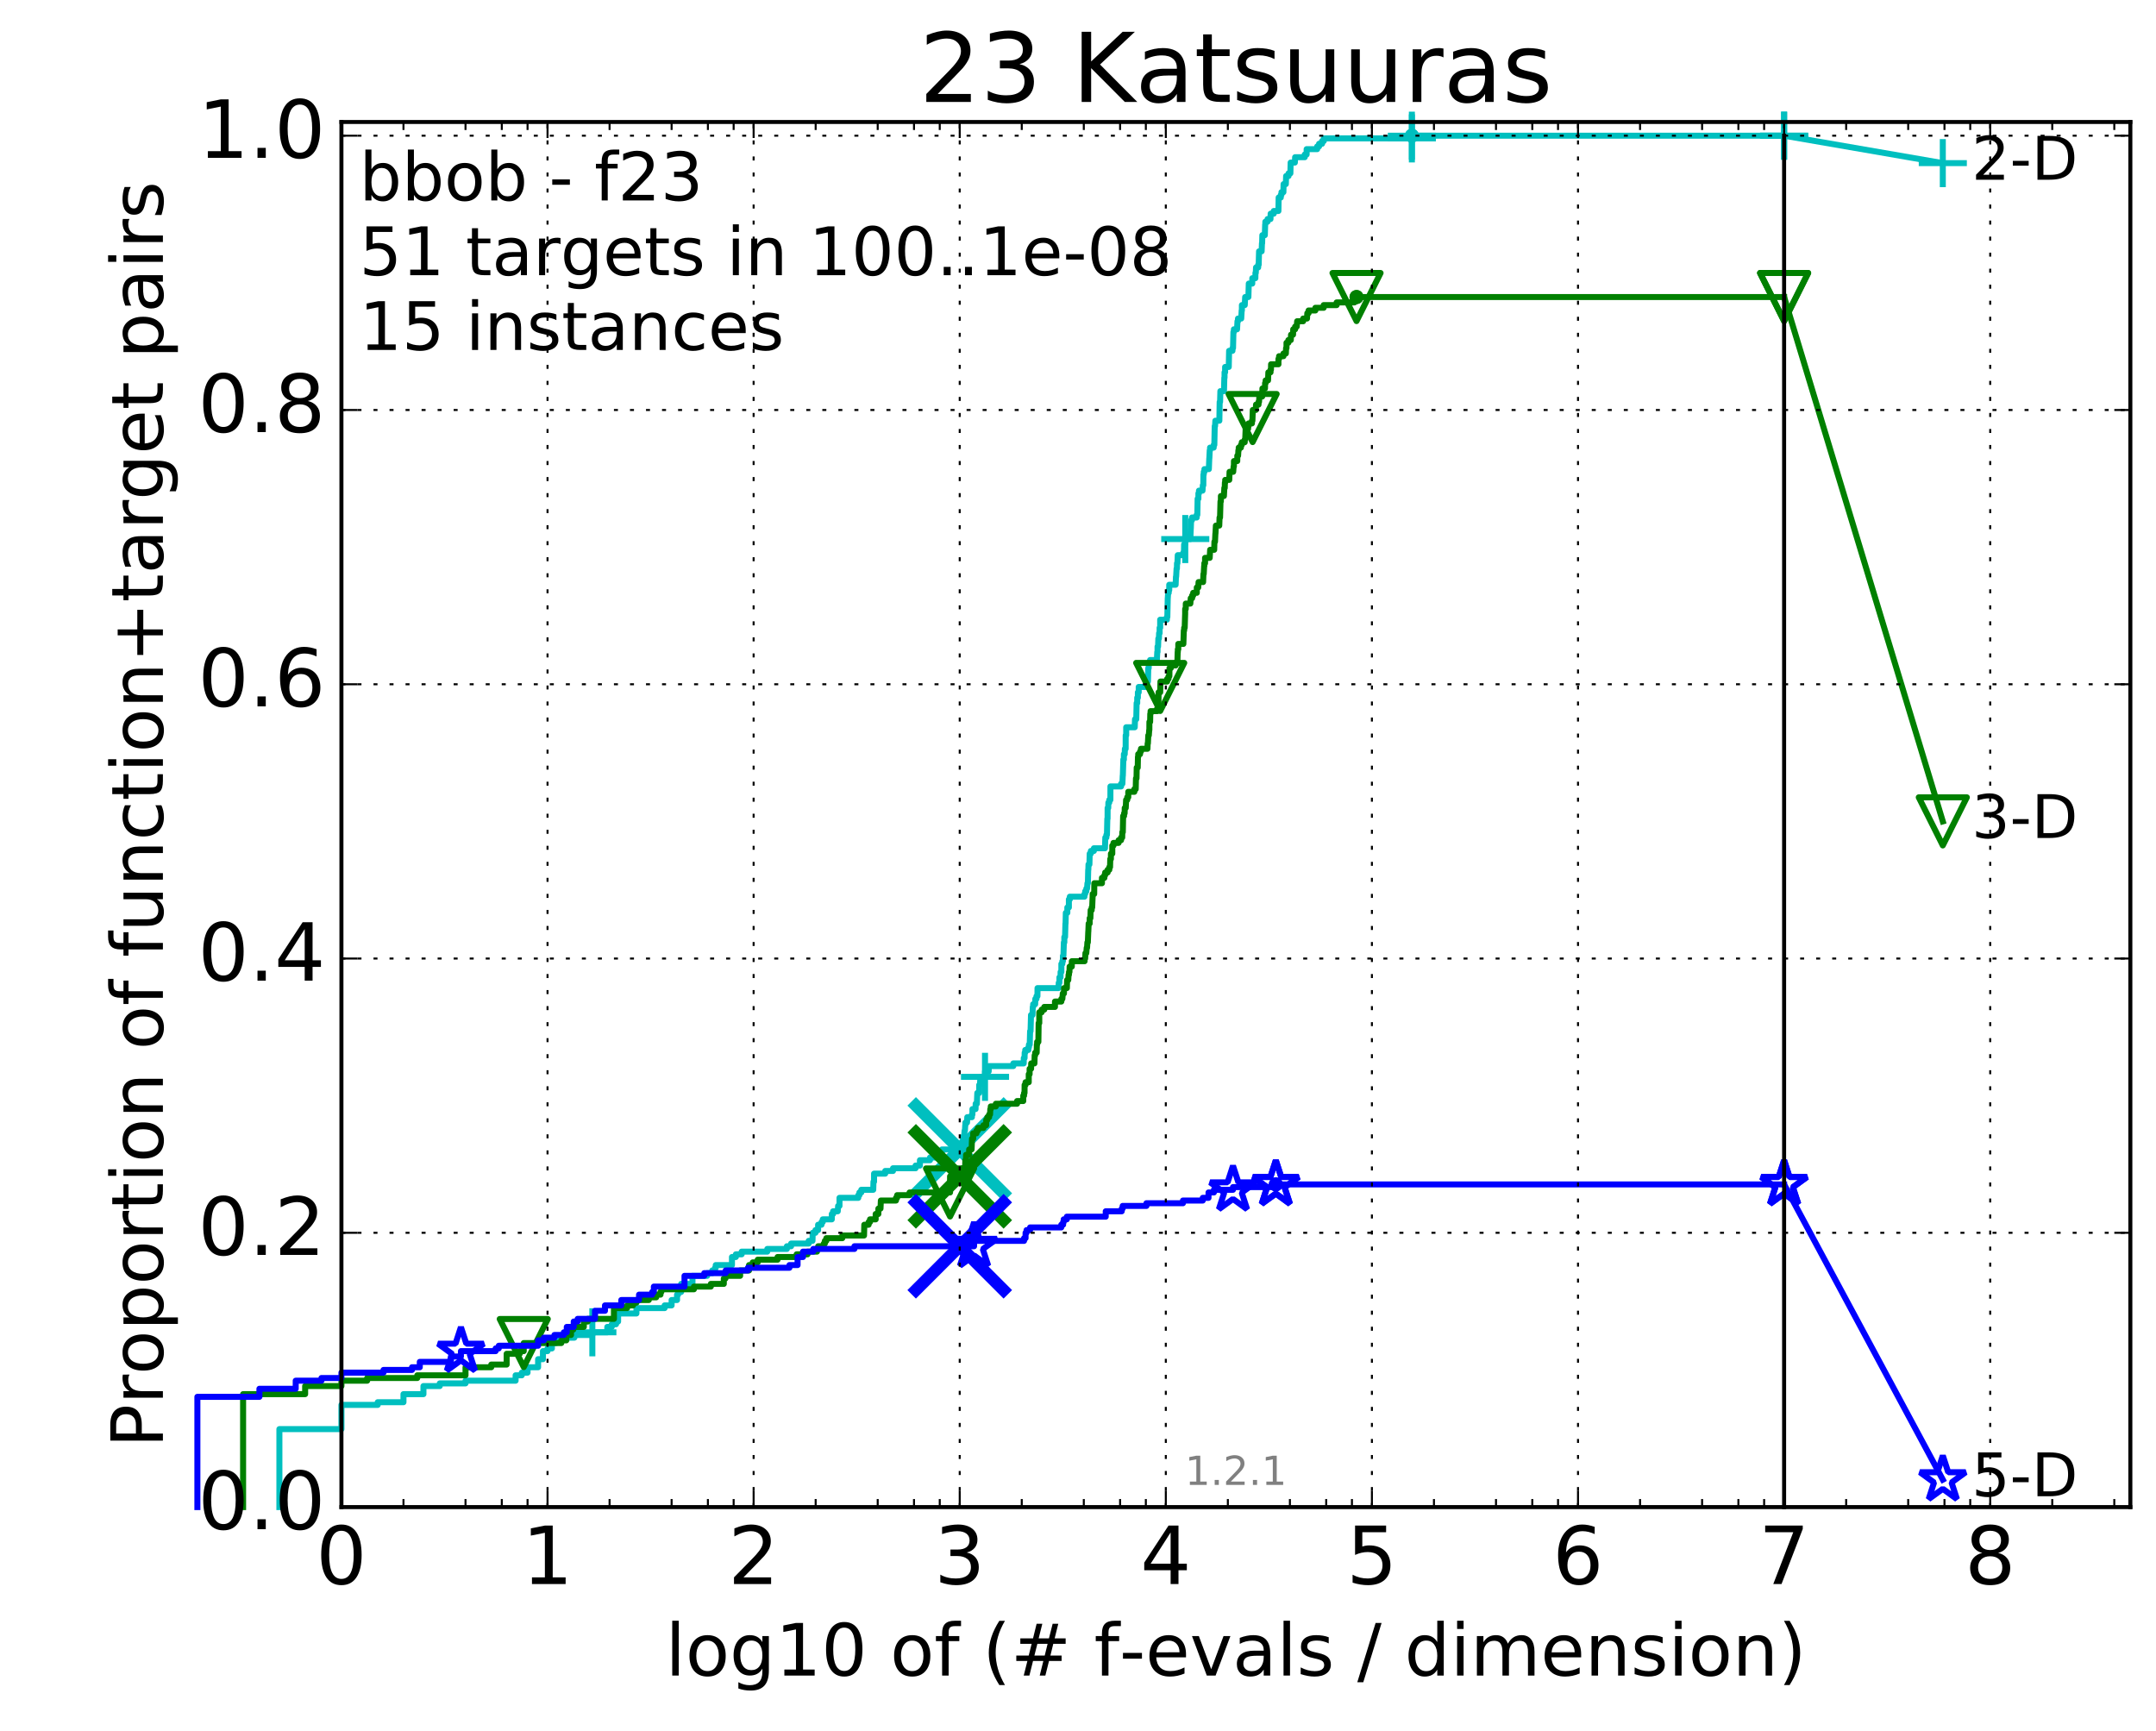 <?xml version="1.0" encoding="utf-8" standalone="no"?>
<!DOCTYPE svg PUBLIC "-//W3C//DTD SVG 1.1//EN"
  "http://www.w3.org/Graphics/SVG/1.1/DTD/svg11.dtd">
<!-- Created with matplotlib (http://matplotlib.org/) -->
<svg height="432pt" version="1.1" viewBox="0 0 538 432" width="538pt" xmlns="http://www.w3.org/2000/svg" xmlns:xlink="http://www.w3.org/1999/xlink">
 <defs>
  <style type="text/css">
*{stroke-linecap:butt;stroke-linejoin:round;stroke-miterlimit:100000;}
  </style>
 </defs>
 <g id="figure_1">
  <g id="patch_1">
   <path d="M 0 432.436 
L 538.8 432.436 
L 538.8 0 
L 0 0 
z
" style="fill:#ffffff;"/>
  </g>
  <g id="axes_1">
   <g id="patch_2">
    <path d="M 85.2 376.036 
L 531.6 376.036 
L 531.6 30.436 
L 85.2 30.436 
z
" style="fill:#ffffff;"/>
   </g>
   <g id="line2d_1">
    <defs>
     <path d="M 0 1.5 
C 0.398 1.5 0.779 1.342 1.061 1.061 
C 1.342 0.779 1.5 0.398 1.5 0 
C 1.5 -0.398 1.342 -0.779 1.061 -1.061 
C 0.779 -1.342 0.398 -1.5 0 -1.5 
C -0.398 -1.5 -0.779 -1.342 -1.061 -1.061 
C -1.342 -0.779 -1.5 -0.398 -1.5 0 
C -1.5 0.398 -1.342 0.779 -1.061 1.061 
C -0.779 1.342 -0.398 1.5 0 1.5 
z
" id="mabfae39b6b" style="stroke:#00bfbf;stroke-width:0.5;"/>
    </defs>
    <g>
     <use style="fill:#00bfbf;stroke:#00bfbf;stroke-width:0.5;" x="352.314" xlink:href="#mabfae39b6b" y="33.858"/>
     <use style="fill:#00bfbf;stroke:#00bfbf;stroke-width:0.5;" x="352.314" xlink:href="#mabfae39b6b" y="33.858"/>
    </g>
   </g>
   <g id="line2d_2">
    <path d="M 69.718 376.036 
L 69.718 356.579 
L 85.2 356.579 
L 85.2 350.541 
L 94.256 350.541 
L 94.256 349.87 
L 100.682 349.87 
L 100.682 347.857 
L 105.665 347.857 
L 105.665 345.844 
L 109.738 345.844 
L 109.738 345.173 
L 116.163 345.173 
L 116.163 344.502 
L 128.662 344.502 
L 128.662 343.16 
L 130.203 343.16 
L 130.203 342.489 
L 131.645 342.489 
L 131.645 341.147 
L 134.275 341.147 
L 134.275 339.135 
L 135.483 339.135 
L 135.483 337.122 
L 136.629 337.122 
L 136.629 336.451 
L 137.718 336.451 
L 137.718 335.109 
L 138.757 335.109 
L 138.757 333.767 
L 143.331 333.767 
L 143.331 333.096 
L 147.813 333.096 
L 147.813 332.425 
L 151.545 332.425 
L 151.545 331.083 
L 152.662 331.083 
L 152.662 330.412 
L 153.725 330.412 
L 153.725 329.742 
L 154.239 329.742 
L 154.239 327.729 
L 158.813 327.729 
L 158.813 326.387 
L 165.85 326.387 
L 165.85 325.716 
L 167.592 325.716 
L 167.592 324.374 
L 168.946 324.374 
L 168.946 323.032 
L 169.207 323.032 
L 169.207 322.361 
L 169.973 322.361 
L 169.973 320.348 
L 172.798 320.348 
L 172.798 318.336 
L 176.461 318.336 
L 176.461 317.665 
L 177.738 317.665 
L 177.738 316.994 
L 178.436 316.994 
L 178.436 316.323 
L 178.607 316.323 
L 178.607 315.652 
L 182.65 315.652 
L 182.65 313.639 
L 183.625 313.639 
L 183.625 312.968 
L 185.075 312.968 
L 185.075 312.297 
L 191.468 312.297 
L 191.468 311.626 
L 196.356 311.626 
L 196.356 310.955 
L 197.409 310.955 
L 197.409 310.284 
L 201.797 310.284 
L 201.797 309.613 
L 202.743 309.613 
L 202.801 307.601 
L 203.483 307.601 
L 203.483 306.93 
L 204.145 306.93 
L 204.145 305.588 
L 204.998 305.588 
L 204.998 304.917 
L 205.309 304.917 
L 205.309 304.246 
L 207.564 304.246 
L 207.564 302.904 
L 207.888 302.904 
L 207.888 302.233 
L 209.052 302.233 
L 209.139 300.891 
L 209.484 300.891 
L 209.484 298.878 
L 214.175 298.878 
L 214.175 298.207 
L 214.451 298.207 
L 214.451 297.537 
L 214.926 297.537 
L 214.926 296.866 
L 217.904 296.866 
L 217.963 294.853 
L 218.108 294.853 
L 218.108 292.84 
L 220.894 292.84 
L 220.894 292.169 
L 222.835 292.169 
L 222.835 291.498 
L 228.464 291.498 
L 228.464 290.827 
L 229.553 290.827 
L 229.553 289.485 
L 232.071 289.485 
L 232.071 288.814 
L 235.04 288.814 
L 235.04 286.802 
L 239.972 286.802 
L 240.081 284.789 
L 240.308 284.789 
L 240.308 284.118 
L 240.437 284.118 
L 240.437 283.447 
L 240.597 283.447 
L 240.703 282.105 
L 240.787 282.105 
L 240.861 280.763 
L 240.903 280.763 
L 240.903 280.092 
L 241.308 280.092 
L 241.369 278.75 
L 242.52 278.75 
L 242.52 278.079 
L 242.656 278.079 
L 242.656 276.737 
L 243.437 276.737 
L 243.465 275.396 
L 243.762 275.396 
L 243.872 272.712 
L 244.353 272.712 
L 244.353 270.699 
L 244.541 270.699 
L 244.603 269.357 
L 244.674 269.357 
L 244.674 268.686 
L 245.796 268.686 
L 245.796 267.344 
L 246.712 267.344 
L 246.752 266.002 
L 252.861 266.002 
L 252.861 265.332 
L 255.453 265.332 
L 255.47 263.99 
L 255.671 263.99 
L 255.692 262.648 
L 255.838 262.648 
L 255.838 261.977 
L 256.614 261.977 
L 256.614 261.306 
L 256.753 261.306 
L 256.753 260.635 
L 256.953 260.635 
L 257.05 257.28 
L 257.162 257.28 
L 257.273 253.255 
L 257.643 253.255 
L 257.717 251.242 
L 257.81 251.242 
L 257.81 250.571 
L 258.311 250.571 
L 258.35 249.229 
L 258.64 249.229 
L 258.64 248.558 
L 258.876 248.558 
L 258.899 246.545 
L 264.124 246.545 
L 264.198 245.203 
L 264.363 245.203 
L 264.363 243.862 
L 264.637 243.862 
L 264.655 242.52 
L 264.849 242.52 
L 264.849 240.507 
L 265.088 240.507 
L 265.088 239.836 
L 265.233 239.836 
L 265.233 238.494 
L 265.363 238.494 
L 265.472 235.139 
L 265.59 235.139 
L 265.59 233.797 
L 265.77 233.797 
L 265.863 230.443 
L 265.897 230.443 
L 265.962 227.759 
L 266.337 227.759 
L 266.337 226.417 
L 266.723 226.417 
L 266.723 224.404 
L 266.96 224.404 
L 266.96 223.733 
L 270.61 223.733 
L 270.61 223.062 
L 270.79 223.062 
L 270.79 222.392 
L 271.074 222.392 
L 271.074 221.721 
L 271.255 221.721 
L 271.357 220.379 
L 271.464 220.379 
L 271.547 217.024 
L 271.578 217.024 
L 271.621 215.682 
L 271.85 215.682 
L 271.921 212.998 
L 272.209 212.998 
L 272.209 212.327 
L 272.963 212.327 
L 272.963 211.657 
L 275.723 211.657 
L 275.818 208.973 
L 276.082 208.973 
L 276.082 208.302 
L 276.223 208.302 
L 276.317 204.276 
L 276.377 204.276 
L 276.39 201.592 
L 276.548 201.592 
L 276.58 200.251 
L 276.806 200.251 
L 276.806 199.58 
L 277.081 199.58 
L 277.096 196.225 
L 279.749 196.225 
L 279.749 195.554 
L 280.075 195.554 
L 280.167 193.541 
L 280.19 193.541 
L 280.297 190.187 
L 280.307 190.187 
L 280.307 189.516 
L 280.449 189.516 
L 280.452 188.174 
L 280.657 188.174 
L 280.697 186.832 
L 280.889 186.832 
L 280.901 183.477 
L 281.027 183.477 
L 281.027 181.464 
L 283.159 181.464 
L 283.227 179.452 
L 283.538 179.452 
L 283.63 175.426 
L 283.776 175.426 
L 283.776 174.084 
L 283.94 174.084 
L 283.94 172.742 
L 284.151 172.742 
L 284.151 171.4 
L 286.065 171.4 
L 286.117 170.058 
L 286.449 170.058 
L 286.538 166.704 
L 286.642 166.704 
L 286.658 165.362 
L 286.988 165.362 
L 286.988 164.691 
L 288.682 164.691 
L 288.781 162.678 
L 288.847 162.678 
L 288.847 161.336 
L 288.979 161.336 
L 289.05 159.323 
L 289.192 159.323 
L 289.233 157.982 
L 289.367 157.982 
L 289.367 156.64 
L 289.505 156.64 
L 289.505 154.627 
L 291.173 154.627 
L 291.173 153.956 
L 291.292 153.956 
L 291.397 149.259 
L 291.404 149.259 
L 291.488 147.917 
L 291.642 147.917 
L 291.642 147.246 
L 291.767 147.246 
L 291.767 145.905 
L 293.361 145.905 
L 293.444 143.892 
L 293.489 143.892 
L 293.597 141.879 
L 293.684 141.879 
L 293.706 140.537 
L 293.813 140.537 
L 293.891 138.524 
L 295.279 138.524 
L 295.279 137.853 
L 295.444 137.853 
L 295.478 135.841 
L 295.701 135.841 
L 295.766 134.499 
L 297.033 134.499 
L 297.144 131.815 
L 297.154 131.815 
L 297.219 129.802 
L 297.435 129.802 
L 297.435 129.131 
L 298.618 129.131 
L 298.618 128.46 
L 298.774 128.46 
L 298.853 124.435 
L 299.041 124.435 
L 299.045 123.093 
L 299.185 123.093 
L 299.185 122.422 
L 300.075 122.422 
L 300.147 121.08 
L 300.268 121.08 
L 300.297 118.396 
L 300.381 118.396 
L 300.381 117.725 
L 300.546 117.725 
L 300.546 117.054 
L 301.653 117.054 
L 301.759 114.371 
L 301.776 114.371 
L 301.873 112.358 
L 301.952 112.358 
L 301.952 111.687 
L 302.86 111.687 
L 302.86 111.016 
L 303.017 111.016 
L 303.117 106.319 
L 303.201 106.319 
L 303.273 104.977 
L 304.273 104.977 
L 304.352 100.281 
L 304.454 100.281 
L 304.525 97.597 
L 305.431 97.597 
L 305.514 94.242 
L 305.566 94.242 
L 305.566 92.901 
L 305.708 92.901 
L 305.708 91.559 
L 306.621 91.559 
L 306.707 87.533 
L 307.544 87.533 
L 307.544 86.862 
L 307.685 86.862 
L 307.782 82.836 
L 307.901 82.836 
L 307.901 82.166 
L 308.689 82.166 
L 308.794 80.153 
L 308.922 80.153 
L 308.922 79.482 
L 309.732 79.482 
L 309.843 77.469 
L 309.896 77.469 
L 309.898 76.127 
L 310.614 76.127 
L 310.714 74.114 
L 311.52 74.114 
L 311.616 70.76 
L 312.485 70.76 
L 312.49 69.418 
L 313.256 69.418 
L 313.279 68.076 
L 313.368 68.076 
L 313.425 66.734 
L 313.958 66.734 
L 313.958 66.063 
L 314.085 66.063 
L 314.181 62.708 
L 314.823 62.708 
L 314.902 60.696 
L 314.947 60.696 
L 314.998 58.683 
L 315.619 58.683 
L 315.704 55.999 
L 315.747 55.999 
L 315.747 55.328 
L 316.3 55.328 
L 316.3 54.657 
L 317.034 54.657 
L 317.073 53.315 
L 317.848 53.315 
L 317.848 52.644 
L 319.011 52.644 
L 319.069 49.29 
L 319.604 49.29 
L 319.604 48.619 
L 319.772 48.619 
L 319.772 47.948 
L 320.254 47.948 
L 320.302 45.935 
L 320.863 45.935 
L 320.934 43.922 
L 321.54 43.922 
L 321.54 43.251 
L 321.997 43.251 
L 322.063 40.567 
L 323.113 40.567 
L 323.18 39.226 
L 325.582 39.226 
L 325.582 38.555 
L 326.051 38.555 
L 326.053 37.213 
L 328.681 37.213 
L 328.681 36.542 
L 329.157 36.542 
L 329.157 35.871 
L 329.901 35.871 
L 329.901 35.2 
L 330.334 35.2 
L 330.334 34.529 
L 352.314 34.529 
L 352.314 33.858 
L 445.2 33.858 
L 445.2 33.858 
" style="fill:none;stroke:#00bfbf;stroke-linecap:square;stroke-width:1.5;"/>
   </g>
   <g id="line2d_3">
    <defs>
     <path d="M -6 0 
L 6 0 
M 0 6 
L 0 -6 
" id="mea47eac79f" style="stroke:#00bfbf;stroke-width:1.5;"/>
    </defs>
    <g>
     <use style="fill:none;stroke:#00bfbf;stroke-width:1.5;" x="147.813" xlink:href="#mea47eac79f" y="332.425"/>
     <use style="fill:none;stroke:#00bfbf;stroke-width:1.5;" x="245.796" xlink:href="#mea47eac79f" y="268.686"/>
     <use style="fill:none;stroke:#00bfbf;stroke-width:1.5;" x="295.766" xlink:href="#mea47eac79f" y="134.499"/>
     <use style="fill:none;stroke:#00bfbf;stroke-width:1.5;" x="352.314" xlink:href="#mea47eac79f" y="34.529"/>
     <use style="fill:none;stroke:#00bfbf;stroke-width:1.5;" x="352.314" xlink:href="#mea47eac79f" y="33.858"/>
     <use style="fill:none;stroke:#00bfbf;stroke-width:1.5;" x="445.2" xlink:href="#mea47eac79f" y="33.858"/>
    </g>
   </g>
   <g id="line2d_4"/>
   <g id="line2d_5">
    <path clip-path="url(#p798a242cc6)" d="M 239.497 286.802 
" style="fill:none;stroke:#00bfbf;stroke-linecap:square;"/>
    <defs>
     <path d="M -12 12 
L 12 -12 
M -12 -12 
L 12 12 
" id="m7ec63b2e43" style="stroke:#00bfbf;stroke-width:3.0;"/>
    </defs>
    <g clip-path="url(#p798a242cc6)">
     <use style="fill:#00bfbf;stroke:#00bfbf;stroke-width:3.0;" x="239.497" xlink:href="#m7ec63b2e43" y="286.802"/>
    </g>
   </g>
   <g id="line2d_6">
    <defs>
     <path d="M 0 1.5 
C 0.398 1.5 0.779 1.342 1.061 1.061 
C 1.342 0.779 1.5 0.398 1.5 0 
C 1.5 -0.398 1.342 -0.779 1.061 -1.061 
C 0.779 -1.342 0.398 -1.5 0 -1.5 
C -0.398 -1.5 -0.779 -1.342 -1.061 -1.061 
C -1.342 -0.779 -1.5 -0.398 -1.5 0 
C -1.5 0.398 -1.342 0.779 -1.061 1.061 
C -0.779 1.342 -0.398 1.5 0 1.5 
z
" id="mf81bfa833a" style="stroke:#008000;stroke-width:0.5;"/>
    </defs>
    <g>
     <use style="fill:#008000;stroke:#008000;stroke-width:0.5;" x="338.505" xlink:href="#mf81bfa833a" y="74.114"/>
     <use style="fill:#008000;stroke:#008000;stroke-width:0.5;" x="338.505" xlink:href="#mf81bfa833a" y="74.114"/>
    </g>
   </g>
   <g id="line2d_7">
    <path d="M 60.662 376.036 
L 60.662 347.857 
L 76.144 347.857 
L 76.144 345.844 
L 85.2 345.844 
L 85.2 344.502 
L 91.625 344.502 
L 91.625 343.831 
L 104.125 343.831 
L 104.125 343.16 
L 116.163 343.16 
L 116.163 341.147 
L 122.589 341.147 
L 122.589 340.477 
L 126.427 340.477 
L 126.427 337.793 
L 129.701 337.793 
L 129.701 337.122 
L 130.694 337.122 
L 130.694 335.109 
L 140.072 335.109 
L 140.072 334.438 
L 141.313 334.438 
L 141.313 333.096 
L 142.489 333.096 
L 142.489 331.754 
L 143.054 331.754 
L 143.054 331.083 
L 145.685 331.083 
L 145.685 329.742 
L 146.656 329.742 
L 146.656 329.071 
L 153.2 329.071 
L 153.2 326.387 
L 156.49 326.387 
L 156.49 325.716 
L 157.97 325.716 
L 157.97 325.045 
L 158.813 325.045 
L 158.813 324.374 
L 161.899 324.374 
L 161.899 323.703 
L 163.742 323.703 
L 163.742 323.032 
L 164.821 323.032 
L 164.821 322.361 
L 165.031 322.361 
L 165.031 321.69 
L 173.163 321.69 
L 173.163 321.019 
L 177.38 321.019 
L 177.38 320.348 
L 180.616 320.348 
L 180.616 319.007 
L 181.028 319.007 
L 181.028 318.336 
L 184.688 318.336 
L 184.688 316.994 
L 186.911 316.994 
L 186.911 315.652 
L 187.833 315.652 
L 187.833 314.981 
L 189.076 314.981 
L 189.076 314.31 
L 194.031 314.31 
L 194.031 313.639 
L 198.786 313.639 
L 198.786 312.968 
L 201.514 312.968 
L 201.514 312.297 
L 203.871 312.297 
L 203.871 311.626 
L 204.163 311.626 
L 204.163 310.955 
L 205.566 310.955 
L 205.566 310.284 
L 205.836 310.284 
L 205.836 309.613 
L 206.202 309.613 
L 206.202 308.942 
L 210.186 308.942 
L 210.186 308.272 
L 215.608 308.272 
L 215.673 305.588 
L 216.75 305.588 
L 216.75 304.917 
L 217.097 304.917 
L 217.097 304.246 
L 218.512 304.246 
L 218.512 302.904 
L 219.187 302.904 
L 219.187 301.562 
L 219.717 301.562 
L 219.807 299.549 
L 223.583 299.549 
L 223.583 298.878 
L 223.87 298.878 
L 223.87 298.207 
L 226.97 298.207 
L 226.97 297.537 
L 237.074 297.537 
L 237.074 293.511 
L 239.84 293.511 
L 239.84 292.84 
L 240.204 292.84 
L 240.204 291.498 
L 240.836 291.498 
L 240.878 289.485 
L 241.039 289.485 
L 241.066 288.143 
L 241.817 288.143 
L 241.843 286.802 
L 242.445 286.802 
L 242.555 284.118 
L 242.839 284.118 
L 242.839 282.776 
L 243.669 282.776 
L 243.669 282.105 
L 244.031 282.105 
L 244.031 281.434 
L 245.409 281.434 
L 245.409 280.763 
L 246.084 280.763 
L 246.1 279.421 
L 246.381 279.421 
L 246.381 278.75 
L 246.825 278.75 
L 246.825 278.079 
L 247.054 278.079 
L 247.118 276.737 
L 247.234 276.737 
L 247.234 276.067 
L 248.502 276.067 
L 248.502 275.396 
L 253.798 275.396 
L 253.798 274.725 
L 255.34 274.725 
L 255.34 273.383 
L 255.541 273.383 
L 255.541 272.712 
L 255.656 272.712 
L 255.678 270.699 
L 255.911 270.699 
L 255.911 270.028 
L 256.71 270.028 
L 256.71 268.015 
L 256.926 268.015 
L 256.926 266.673 
L 257.295 266.673 
L 257.322 265.332 
L 258.128 265.332 
L 258.186 263.319 
L 258.308 263.319 
L 258.308 262.648 
L 258.683 262.648 
L 258.736 260.635 
L 258.799 260.635 
L 258.799 259.964 
L 259.111 259.964 
L 259.179 255.267 
L 259.335 255.267 
L 259.335 252.584 
L 259.93 252.584 
L 259.93 251.913 
L 260.582 251.913 
L 260.582 251.242 
L 263.253 251.242 
L 263.253 249.9 
L 264.842 249.9 
L 264.842 249.229 
L 265.099 249.229 
L 265.203 247.887 
L 265.493 247.887 
L 265.511 246.545 
L 266.222 246.545 
L 266.276 244.532 
L 266.57 244.532 
L 266.652 243.191 
L 266.751 243.191 
L 266.751 242.52 
L 266.871 242.52 
L 266.909 241.178 
L 267.454 241.178 
L 267.454 239.836 
L 270.64 239.836 
L 270.64 239.165 
L 270.787 239.165 
L 270.853 237.823 
L 271.067 237.823 
L 271.174 236.481 
L 271.262 236.481 
L 271.341 235.139 
L 271.453 235.139 
L 271.562 232.456 
L 271.576 232.456 
L 271.661 230.443 
L 271.911 230.443 
L 271.911 229.101 
L 272.088 229.101 
L 272.161 227.088 
L 272.416 227.088 
L 272.416 226.417 
L 272.539 226.417 
L 272.649 223.733 
L 272.65 223.733 
L 272.65 223.062 
L 273.04 223.062 
L 273.071 220.379 
L 274.977 220.379 
L 274.977 219.037 
L 275.584 219.037 
L 275.584 218.366 
L 275.778 218.366 
L 275.778 217.695 
L 276.397 217.695 
L 276.397 217.024 
L 276.814 217.024 
L 276.814 216.353 
L 276.998 216.353 
L 277.049 214.34 
L 277.212 214.34 
L 277.218 212.998 
L 277.556 212.998 
L 277.556 210.986 
L 277.855 210.986 
L 277.855 210.315 
L 279.127 210.315 
L 279.127 209.644 
L 279.742 209.644 
L 279.742 208.973 
L 280.032 208.973 
L 280.053 207.631 
L 280.182 207.631 
L 280.265 203.605 
L 280.493 203.605 
L 280.493 202.934 
L 280.635 202.934 
L 280.663 201.592 
L 280.914 201.592 
L 281.003 199.58 
L 281.289 199.58 
L 281.289 198.909 
L 281.542 198.909 
L 281.542 197.567 
L 283.06 197.567 
L 283.06 196.896 
L 283.402 196.896 
L 283.465 194.212 
L 283.602 194.212 
L 283.651 191.528 
L 283.903 191.528 
L 283.96 188.845 
L 284.024 188.845 
L 284.024 188.174 
L 284.487 188.174 
L 284.487 187.503 
L 284.706 187.503 
L 284.706 186.832 
L 286.329 186.832 
L 286.384 185.49 
L 286.442 185.49 
L 286.541 183.477 
L 286.677 183.477 
L 286.769 182.135 
L 286.806 182.135 
L 286.819 180.122 
L 286.997 180.122 
L 287.035 178.11 
L 287.11 178.11 
L 287.11 177.439 
L 288.757 177.439 
L 288.757 176.768 
L 288.916 176.768 
L 288.916 176.097 
L 289.067 176.097 
L 289.112 172.742 
L 289.512 172.742 
L 289.573 170.058 
L 291.248 170.058 
L 291.248 169.387 
L 291.589 169.387 
L 291.589 168.717 
L 291.804 168.717 
L 291.825 166.704 
L 292.162 166.704 
L 292.162 166.033 
L 293.376 166.033 
L 293.376 165.362 
L 293.796 165.362 
L 293.876 162.678 
L 293.909 162.678 
L 293.909 162.007 
L 294.025 162.007 
L 294.025 160.665 
L 295.293 160.665 
L 295.403 157.311 
L 295.49 157.311 
L 295.49 156.64 
L 295.624 156.64 
L 295.731 153.285 
L 295.739 153.285 
L 295.739 151.943 
L 295.889 151.943 
L 295.9 150.601 
L 297.033 150.601 
L 297.132 149.259 
L 297.482 149.259 
L 297.482 148.588 
L 297.741 148.588 
L 297.741 147.917 
L 298.644 147.917 
L 298.644 146.576 
L 299.006 146.576 
L 299.086 145.234 
L 300.217 145.234 
L 300.301 143.221 
L 300.375 143.221 
L 300.483 141.208 
L 300.527 141.208 
L 300.527 140.537 
L 300.706 140.537 
L 300.706 139.195 
L 301.864 139.195 
L 301.975 137.182 
L 302.985 137.182 
L 303.042 135.17 
L 303.186 135.17 
L 303.281 133.157 
L 303.302 133.157 
L 303.409 131.144 
L 304.25 131.144 
L 304.323 129.131 
L 304.446 129.131 
L 304.557 125.106 
L 304.651 125.106 
L 304.658 123.764 
L 305.411 123.764 
L 305.514 121.751 
L 305.618 121.751 
L 305.657 120.409 
L 305.731 120.409 
L 305.731 119.738 
L 306.746 119.738 
L 306.817 117.725 
L 307.727 117.725 
L 307.833 116.383 
L 307.905 116.383 
L 307.917 115.041 
L 308.74 115.041 
L 308.753 113.7 
L 308.947 113.7 
L 309.025 112.358 
L 309.104 112.358 
L 309.104 111.687 
L 309.651 111.687 
L 309.651 111.016 
L 309.873 111.016 
L 309.873 110.345 
L 310.607 110.345 
L 310.607 109.674 
L 310.725 109.674 
L 310.834 106.99 
L 311.452 106.99 
L 311.452 106.319 
L 311.568 106.319 
L 311.568 105.648 
L 312.402 105.648 
L 312.402 104.977 
L 312.522 104.977 
L 312.616 102.294 
L 313.361 102.294 
L 313.427 100.952 
L 314.047 100.952 
L 314.047 100.281 
L 314.174 100.281 
L 314.26 98.939 
L 314.965 98.939 
L 315.018 96.926 
L 315.659 96.926 
L 315.684 95.584 
L 315.822 95.584 
L 315.822 94.913 
L 316.422 94.913 
L 316.5 92.901 
L 317.044 92.901 
L 317.044 92.23 
L 317.155 92.23 
L 317.18 90.888 
L 319.019 90.888 
L 319.019 89.546 
L 319.176 89.546 
L 319.176 88.875 
L 320.267 88.875 
L 320.267 88.204 
L 320.869 88.204 
L 320.92 86.862 
L 321.029 86.862 
L 321.029 85.52 
L 321.496 85.52 
L 321.496 84.849 
L 322.101 84.849 
L 322.161 83.507 
L 322.661 83.507 
L 322.705 82.166 
L 323.18 82.166 
L 323.18 81.495 
L 323.584 81.495 
L 323.687 80.153 
L 325.187 80.153 
L 325.187 79.482 
L 326.148 79.482 
L 326.221 78.14 
L 326.54 78.14 
L 326.54 77.469 
L 328.232 77.469 
L 328.232 76.798 
L 330.307 76.798 
L 330.307 76.127 
L 333.541 76.127 
L 333.541 75.456 
L 337.978 75.456 
L 337.978 74.785 
L 338.505 74.785 
L 338.505 74.114 
L 445.2 74.114 
L 445.2 74.114 
" style="fill:none;stroke:#008000;stroke-linecap:square;stroke-width:1.5;"/>
   </g>
   <g id="line2d_8">
    <defs>
     <path d="M -0 6 
L 6 -6 
L -6 -6 
z
" id="m70bae46292" style="stroke:#008000;stroke-linejoin:miter;stroke-width:1.5;"/>
    </defs>
    <g>
     <use style="fill:none;stroke:#008000;stroke-linejoin:miter;stroke-width:1.5;" x="130.694" xlink:href="#m70bae46292" y="335.109"/>
     <use style="fill:none;stroke:#008000;stroke-linejoin:miter;stroke-width:1.5;" x="237.074" xlink:href="#m70bae46292" y="297.537"/>
     <use style="fill:none;stroke:#008000;stroke-linejoin:miter;stroke-width:1.5;" x="289.512" xlink:href="#m70bae46292" y="171.4"/>
     <use style="fill:none;stroke:#008000;stroke-linejoin:miter;stroke-width:1.5;" x="312.576" xlink:href="#m70bae46292" y="104.306"/>
     <use style="fill:none;stroke:#008000;stroke-linejoin:miter;stroke-width:1.5;" x="338.505" xlink:href="#m70bae46292" y="74.114"/>
     <use style="fill:none;stroke:#008000;stroke-linejoin:miter;stroke-width:1.5;" x="445.2" xlink:href="#m70bae46292" y="74.114"/>
    </g>
   </g>
   <g id="line2d_9"/>
   <g id="line2d_10">
    <path clip-path="url(#p798a242cc6)" d="M 239.493 293.511 
" style="fill:none;stroke:#008000;stroke-linecap:square;"/>
    <defs>
     <path d="M -12 12 
L 12 -12 
M -12 -12 
L 12 12 
" id="m9879e59763" style="stroke:#008000;stroke-width:3.0;"/>
    </defs>
    <g clip-path="url(#p798a242cc6)">
     <use style="fill:#008000;stroke:#008000;stroke-width:3.0;" x="239.493" xlink:href="#m9879e59763" y="293.511"/>
    </g>
   </g>
   <g id="line2d_11">
    <defs>
     <path d="M 0 1.5 
C 0.398 1.5 0.779 1.342 1.061 1.061 
C 1.342 0.779 1.5 0.398 1.5 0 
C 1.5 -0.398 1.342 -0.779 1.061 -1.061 
C 0.779 -1.342 0.398 -1.5 0 -1.5 
C -0.398 -1.5 -0.779 -1.342 -1.061 -1.061 
C -1.342 -0.779 -1.5 -0.398 -1.5 0 
C -1.5 0.398 -1.342 0.779 -1.061 1.061 
C -0.779 1.342 -0.398 1.5 0 1.5 
z
" id="me5b15a198e" style="stroke:#0000ff;stroke-width:0.5;"/>
    </defs>
    <g>
     <use style="fill:#0000ff;stroke:#0000ff;stroke-width:0.5;" x="318.366" xlink:href="#me5b15a198e" y="295.524"/>
     <use style="fill:#0000ff;stroke:#0000ff;stroke-width:0.5;" x="318.366" xlink:href="#me5b15a198e" y="295.524"/>
    </g>
   </g>
   <g id="line2d_12">
    <path d="M 49.253 376.036 
L 49.253 348.528 
L 64.735 348.528 
L 64.735 346.515 
L 73.791 346.515 
L 73.791 344.502 
L 80.216 344.502 
L 80.216 343.831 
L 85.2 343.831 
L 85.2 342.489 
L 95.698 342.489 
L 95.698 341.818 
L 102.81 341.818 
L 102.81 341.147 
L 104.754 341.147 
L 104.754 339.806 
L 112.533 339.806 
L 112.533 338.464 
L 115.017 338.464 
L 115.017 337.122 
L 123.678 337.122 
L 123.678 336.451 
L 124.462 336.451 
L 124.462 335.78 
L 134.275 335.78 
L 134.275 334.438 
L 135.717 334.438 
L 135.717 333.767 
L 138.348 333.767 
L 138.348 333.096 
L 140.701 333.096 
L 140.701 332.425 
L 141.433 332.425 
L 141.433 331.083 
L 143.165 331.083 
L 143.165 329.742 
L 144.144 329.742 
L 144.144 329.071 
L 148.48 329.071 
L 148.48 327.058 
L 150.964 327.058 
L 150.964 325.716 
L 155.037 325.716 
L 155.037 324.374 
L 159.465 324.374 
L 159.465 323.032 
L 162.747 323.032 
L 162.747 322.361 
L 163.159 322.361 
L 163.159 321.019 
L 170.81 321.019 
L 170.81 318.336 
L 175.736 318.336 
L 175.736 317.665 
L 181.089 317.665 
L 181.089 316.994 
L 186.628 316.994 
L 186.628 316.323 
L 196.994 316.323 
L 196.994 315.652 
L 199.024 315.652 
L 199.024 313.639 
L 200.377 313.639 
L 200.377 312.297 
L 202.95 312.297 
L 202.95 311.626 
L 213.212 311.626 
L 213.212 310.955 
L 243.065 310.955 
L 243.065 309.613 
L 255.538 309.613 
L 255.538 308.942 
L 255.914 308.942 
L 255.914 307.601 
L 256.159 307.601 
L 256.159 306.93 
L 257.047 306.93 
L 257.047 306.259 
L 264.826 306.259 
L 264.826 305.588 
L 265.284 305.588 
L 265.284 304.917 
L 265.433 304.917 
L 265.433 304.246 
L 266.213 304.246 
L 266.213 303.575 
L 275.92 303.575 
L 275.92 302.233 
L 279.912 302.233 
L 279.912 301.562 
L 280.146 301.562 
L 280.146 300.891 
L 286.078 300.891 
L 286.078 300.22 
L 295.193 300.22 
L 295.193 299.549 
L 300.137 299.549 
L 300.137 298.878 
L 301.568 298.878 
L 301.568 297.537 
L 302.913 297.537 
L 302.913 296.866 
L 307.674 296.866 
L 307.674 296.195 
L 318.366 296.195 
L 318.366 295.524 
L 445.2 295.524 
" style="fill:none;stroke:#0000ff;stroke-linecap:square;stroke-width:1.5;"/>
   </g>
   <g id="line2d_13">
    <defs>
     <path d="M 0 -6 
L -1.347 -1.854 
L -5.706 -1.854 
L -2.18 0.708 
L -3.527 4.854 
L -0 2.292 
L 3.527 4.854 
L 2.18 0.708 
L 5.706 -1.854 
L 1.347 -1.854 
z
" id="m1a5267c955" style="stroke:#0000ff;stroke-linejoin:bevel;stroke-width:1.5;"/>
    </defs>
    <g>
     <use style="fill:none;stroke:#0000ff;stroke-linejoin:bevel;stroke-width:1.5;" x="115.017" xlink:href="#m1a5267c955" y="337.122"/>
     <use style="fill:none;stroke:#0000ff;stroke-linejoin:bevel;stroke-width:1.5;" x="243.065" xlink:href="#m1a5267c955" y="310.955"/>
     <use style="fill:none;stroke:#0000ff;stroke-linejoin:bevel;stroke-width:1.5;" x="307.674" xlink:href="#m1a5267c955" y="296.866"/>
     <use style="fill:none;stroke:#0000ff;stroke-linejoin:bevel;stroke-width:1.5;" x="318.366" xlink:href="#m1a5267c955" y="295.524"/>
     <use style="fill:none;stroke:#0000ff;stroke-linejoin:bevel;stroke-width:1.5;" x="318.366" xlink:href="#m1a5267c955" y="295.524"/>
     <use style="fill:none;stroke:#0000ff;stroke-linejoin:bevel;stroke-width:1.5;" x="445.2" xlink:href="#m1a5267c955" y="295.524"/>
    </g>
   </g>
   <g id="line2d_14"/>
   <g id="line2d_15">
    <path clip-path="url(#p798a242cc6)" d="M 239.49 310.955 
" style="fill:none;stroke:#0000ff;stroke-linecap:square;"/>
    <defs>
     <path d="M -12 12 
L 12 -12 
M -12 -12 
L 12 12 
" id="m21f06fbbf5" style="stroke:#0000ff;stroke-width:3.0;"/>
    </defs>
    <g clip-path="url(#p798a242cc6)">
     <use style="fill:#0000ff;stroke:#0000ff;stroke-width:3.0;" x="239.49" xlink:href="#m21f06fbbf5" y="310.955"/>
    </g>
   </g>
   <g id="line2d_16">
    <path d="M 445.2 295.524 
L 484.8 369.193 
" style="fill:none;stroke:#0000ff;stroke-linecap:square;stroke-width:1.5;"/>
    <g>
     <use style="fill:none;stroke:#0000ff;stroke-linejoin:bevel;stroke-width:1.5;" x="445.2" xlink:href="#m1a5267c955" y="295.524"/>
     <use style="fill:none;stroke:#0000ff;stroke-linejoin:bevel;stroke-width:1.5;" x="484.8" xlink:href="#m1a5267c955" y="369.193"/>
    </g>
   </g>
   <g id="line2d_17">
    <path d="M 445.2 74.114 
L 484.8 204.947 
" style="fill:none;stroke:#008000;stroke-linecap:square;stroke-width:1.5;"/>
    <g>
     <use style="fill:none;stroke:#008000;stroke-linejoin:miter;stroke-width:1.5;" x="445.2" xlink:href="#m70bae46292" y="74.114"/>
     <use style="fill:none;stroke:#008000;stroke-linejoin:miter;stroke-width:1.5;" x="484.8" xlink:href="#m70bae46292" y="204.947"/>
    </g>
   </g>
   <g id="line2d_18">
    <path d="M 445.2 33.858 
L 484.8 40.702 
" style="fill:none;stroke:#00bfbf;stroke-linecap:square;stroke-width:1.5;"/>
    <g>
     <use style="fill:none;stroke:#00bfbf;stroke-width:1.5;" x="445.2" xlink:href="#mea47eac79f" y="33.858"/>
     <use style="fill:none;stroke:#00bfbf;stroke-width:1.5;" x="484.8" xlink:href="#mea47eac79f" y="40.702"/>
    </g>
   </g>
   <g id="line2d_19">
    <path d="M 445.2 376.036 
L 445.2 33.858 
" style="fill:none;stroke:#000000;stroke-linecap:square;"/>
   </g>
   <g id="patch_3">
    <path d="M 85.2 30.436 
L 531.6 30.436 
" style="fill:none;stroke:#000000;stroke-linecap:square;stroke-linejoin:miter;"/>
   </g>
   <g id="patch_4">
    <path d="M 531.6 376.036 
L 531.6 30.436 
" style="fill:none;stroke:#000000;stroke-linecap:square;stroke-linejoin:miter;"/>
   </g>
   <g id="patch_5">
    <path d="M 85.2 376.036 
L 531.6 376.036 
" style="fill:none;stroke:#000000;stroke-linecap:square;stroke-linejoin:miter;"/>
   </g>
   <g id="patch_6">
    <path d="M 85.2 376.036 
L 85.2 30.436 
" style="fill:none;stroke:#000000;stroke-linecap:square;stroke-linejoin:miter;"/>
   </g>
   <g id="matplotlib.axis_1">
    <g id="xtick_1">
     <g id="line2d_20">
      <path clip-path="url(#p798a242cc6)" d="M 85.2 376.036 
L 85.2 30.436 
" style="fill:none;stroke:#000000;stroke-dasharray:1,3;stroke-dashoffset:0.0;stroke-width:0.5;"/>
     </g>
     <g id="line2d_21">
      <defs>
       <path d="M 0 0 
L 0 -4 
" id="m0752f377ee" style="stroke:#000000;stroke-width:0.5;"/>
      </defs>
      <g>
       <use style="stroke:#000000;stroke-width:0.5;" x="85.2" xlink:href="#m0752f377ee" y="376.036"/>
      </g>
     </g>
     <g id="line2d_22">
      <defs>
       <path d="M 0 0 
L 0 4 
" id="m6b5175a68c" style="stroke:#000000;stroke-width:0.5;"/>
      </defs>
      <g>
       <use style="stroke:#000000;stroke-width:0.5;" x="85.2" xlink:href="#m6b5175a68c" y="30.436"/>
      </g>
     </g>
     <g id="text_1">
      <!-- 0 -->
      <defs>
       <path d="M 31.781 66.406 
Q 24.172 66.406 20.328 58.906 
Q 16.5 51.422 16.5 36.375 
Q 16.5 21.391 20.328 13.891 
Q 24.172 6.391 31.781 6.391 
Q 39.453 6.391 43.281 13.891 
Q 47.125 21.391 47.125 36.375 
Q 47.125 51.422 43.281 58.906 
Q 39.453 66.406 31.781 66.406 
M 31.781 74.219 
Q 44.047 74.219 50.516 64.516 
Q 56.984 54.828 56.984 36.375 
Q 56.984 17.969 50.516 8.266 
Q 44.047 -1.422 31.781 -1.422 
Q 19.531 -1.422 13.062 8.266 
Q 6.594 17.969 6.594 36.375 
Q 6.594 54.828 13.062 64.516 
Q 19.531 74.219 31.781 74.219 
" id="BitstreamVeraSans-Roman-30"/>
      </defs>
      <g transform="translate(78.838 395.233)scale(0.2 -0.2)">
       <use xlink:href="#BitstreamVeraSans-Roman-30"/>
      </g>
     </g>
    </g>
    <g id="xtick_2">
     <g id="line2d_23">
      <path clip-path="url(#p798a242cc6)" d="M 136.629 376.036 
L 136.629 30.436 
" style="fill:none;stroke:#000000;stroke-dasharray:1,3;stroke-dashoffset:0.0;stroke-width:0.5;"/>
     </g>
     <g id="line2d_24">
      <g>
       <use style="stroke:#000000;stroke-width:0.5;" x="136.629" xlink:href="#m0752f377ee" y="376.036"/>
      </g>
     </g>
     <g id="line2d_25">
      <g>
       <use style="stroke:#000000;stroke-width:0.5;" x="136.629" xlink:href="#m6b5175a68c" y="30.436"/>
      </g>
     </g>
     <g id="text_2">
      <!-- 1 -->
      <defs>
       <path d="M 12.406 8.297 
L 28.516 8.297 
L 28.516 63.922 
L 10.984 60.406 
L 10.984 69.391 
L 28.422 72.906 
L 38.281 72.906 
L 38.281 8.297 
L 54.391 8.297 
L 54.391 0 
L 12.406 0 
z
" id="BitstreamVeraSans-Roman-31"/>
      </defs>
      <g transform="translate(130.266 395.233)scale(0.2 -0.2)">
       <use xlink:href="#BitstreamVeraSans-Roman-31"/>
      </g>
     </g>
    </g>
    <g id="xtick_3">
     <g id="line2d_26">
      <path clip-path="url(#p798a242cc6)" d="M 188.057 376.036 
L 188.057 30.436 
" style="fill:none;stroke:#000000;stroke-dasharray:1,3;stroke-dashoffset:0.0;stroke-width:0.5;"/>
     </g>
     <g id="line2d_27">
      <g>
       <use style="stroke:#000000;stroke-width:0.5;" x="188.057" xlink:href="#m0752f377ee" y="376.036"/>
      </g>
     </g>
     <g id="line2d_28">
      <g>
       <use style="stroke:#000000;stroke-width:0.5;" x="188.057" xlink:href="#m6b5175a68c" y="30.436"/>
      </g>
     </g>
     <g id="text_3">
      <!-- 2 -->
      <defs>
       <path d="M 19.188 8.297 
L 53.609 8.297 
L 53.609 0 
L 7.328 0 
L 7.328 8.297 
Q 12.938 14.109 22.625 23.891 
Q 32.328 33.688 34.812 36.531 
Q 39.547 41.844 41.422 45.531 
Q 43.312 49.219 43.312 52.781 
Q 43.312 58.594 39.234 62.25 
Q 35.156 65.922 28.609 65.922 
Q 23.969 65.922 18.812 64.312 
Q 13.672 62.703 7.812 59.422 
L 7.812 69.391 
Q 13.766 71.781 18.938 73 
Q 24.125 74.219 28.422 74.219 
Q 39.75 74.219 46.484 68.547 
Q 53.219 62.891 53.219 53.422 
Q 53.219 48.922 51.531 44.891 
Q 49.859 40.875 45.406 35.406 
Q 44.188 33.984 37.641 27.219 
Q 31.109 20.453 19.188 8.297 
" id="BitstreamVeraSans-Roman-32"/>
      </defs>
      <g transform="translate(181.695 395.233)scale(0.2 -0.2)">
       <use xlink:href="#BitstreamVeraSans-Roman-32"/>
      </g>
     </g>
    </g>
    <g id="xtick_4">
     <g id="line2d_29">
      <path clip-path="url(#p798a242cc6)" d="M 239.486 376.036 
L 239.486 30.436 
" style="fill:none;stroke:#000000;stroke-dasharray:1,3;stroke-dashoffset:0.0;stroke-width:0.5;"/>
     </g>
     <g id="line2d_30">
      <g>
       <use style="stroke:#000000;stroke-width:0.5;" x="239.486" xlink:href="#m0752f377ee" y="376.036"/>
      </g>
     </g>
     <g id="line2d_31">
      <g>
       <use style="stroke:#000000;stroke-width:0.5;" x="239.486" xlink:href="#m6b5175a68c" y="30.436"/>
      </g>
     </g>
     <g id="text_4">
      <!-- 3 -->
      <defs>
       <path d="M 40.578 39.312 
Q 47.656 37.797 51.625 33 
Q 55.609 28.219 55.609 21.188 
Q 55.609 10.406 48.188 4.484 
Q 40.766 -1.422 27.094 -1.422 
Q 22.516 -1.422 17.656 -0.516 
Q 12.797 0.391 7.625 2.203 
L 7.625 11.719 
Q 11.719 9.328 16.594 8.109 
Q 21.484 6.891 26.812 6.891 
Q 36.078 6.891 40.938 10.547 
Q 45.797 14.203 45.797 21.188 
Q 45.797 27.641 41.281 31.266 
Q 36.766 34.906 28.719 34.906 
L 20.219 34.906 
L 20.219 43.016 
L 29.109 43.016 
Q 36.375 43.016 40.234 45.922 
Q 44.094 48.828 44.094 54.297 
Q 44.094 59.906 40.109 62.906 
Q 36.141 65.922 28.719 65.922 
Q 24.656 65.922 20.016 65.031 
Q 15.375 64.156 9.812 62.312 
L 9.812 71.094 
Q 15.438 72.656 20.344 73.438 
Q 25.25 74.219 29.594 74.219 
Q 40.828 74.219 47.359 69.109 
Q 53.906 64.016 53.906 55.328 
Q 53.906 49.266 50.438 45.094 
Q 46.969 40.922 40.578 39.312 
" id="BitstreamVeraSans-Roman-33"/>
      </defs>
      <g transform="translate(233.123 395.233)scale(0.2 -0.2)">
       <use xlink:href="#BitstreamVeraSans-Roman-33"/>
      </g>
     </g>
    </g>
    <g id="xtick_5">
     <g id="line2d_32">
      <path clip-path="url(#p798a242cc6)" d="M 290.914 376.036 
L 290.914 30.436 
" style="fill:none;stroke:#000000;stroke-dasharray:1,3;stroke-dashoffset:0.0;stroke-width:0.5;"/>
     </g>
     <g id="line2d_33">
      <g>
       <use style="stroke:#000000;stroke-width:0.5;" x="290.914" xlink:href="#m0752f377ee" y="376.036"/>
      </g>
     </g>
     <g id="line2d_34">
      <g>
       <use style="stroke:#000000;stroke-width:0.5;" x="290.914" xlink:href="#m6b5175a68c" y="30.436"/>
      </g>
     </g>
     <g id="text_5">
      <!-- 4 -->
      <defs>
       <path d="M 37.797 64.312 
L 12.891 25.391 
L 37.797 25.391 
z
M 35.203 72.906 
L 47.609 72.906 
L 47.609 25.391 
L 58.016 25.391 
L 58.016 17.188 
L 47.609 17.188 
L 47.609 0 
L 37.797 0 
L 37.797 17.188 
L 4.891 17.188 
L 4.891 26.703 
z
" id="BitstreamVeraSans-Roman-34"/>
      </defs>
      <g transform="translate(284.552 395.233)scale(0.2 -0.2)">
       <use xlink:href="#BitstreamVeraSans-Roman-34"/>
      </g>
     </g>
    </g>
    <g id="xtick_6">
     <g id="line2d_35">
      <path clip-path="url(#p798a242cc6)" d="M 342.343 376.036 
L 342.343 30.436 
" style="fill:none;stroke:#000000;stroke-dasharray:1,3;stroke-dashoffset:0.0;stroke-width:0.5;"/>
     </g>
     <g id="line2d_36">
      <g>
       <use style="stroke:#000000;stroke-width:0.5;" x="342.343" xlink:href="#m0752f377ee" y="376.036"/>
      </g>
     </g>
     <g id="line2d_37">
      <g>
       <use style="stroke:#000000;stroke-width:0.5;" x="342.343" xlink:href="#m6b5175a68c" y="30.436"/>
      </g>
     </g>
     <g id="text_6">
      <!-- 5 -->
      <defs>
       <path d="M 10.797 72.906 
L 49.516 72.906 
L 49.516 64.594 
L 19.828 64.594 
L 19.828 46.734 
Q 21.969 47.469 24.109 47.828 
Q 26.266 48.188 28.422 48.188 
Q 40.625 48.188 47.75 41.5 
Q 54.891 34.812 54.891 23.391 
Q 54.891 11.625 47.562 5.094 
Q 40.234 -1.422 26.906 -1.422 
Q 22.312 -1.422 17.547 -0.641 
Q 12.797 0.141 7.719 1.703 
L 7.719 11.625 
Q 12.109 9.234 16.797 8.062 
Q 21.484 6.891 26.703 6.891 
Q 35.156 6.891 40.078 11.328 
Q 45.016 15.766 45.016 23.391 
Q 45.016 31 40.078 35.438 
Q 35.156 39.891 26.703 39.891 
Q 22.75 39.891 18.812 39.016 
Q 14.891 38.141 10.797 36.281 
z
" id="BitstreamVeraSans-Roman-35"/>
      </defs>
      <g transform="translate(335.98 395.233)scale(0.2 -0.2)">
       <use xlink:href="#BitstreamVeraSans-Roman-35"/>
      </g>
     </g>
    </g>
    <g id="xtick_7">
     <g id="line2d_38">
      <path clip-path="url(#p798a242cc6)" d="M 393.771 376.036 
L 393.771 30.436 
" style="fill:none;stroke:#000000;stroke-dasharray:1,3;stroke-dashoffset:0.0;stroke-width:0.5;"/>
     </g>
     <g id="line2d_39">
      <g>
       <use style="stroke:#000000;stroke-width:0.5;" x="393.771" xlink:href="#m0752f377ee" y="376.036"/>
      </g>
     </g>
     <g id="line2d_40">
      <g>
       <use style="stroke:#000000;stroke-width:0.5;" x="393.771" xlink:href="#m6b5175a68c" y="30.436"/>
      </g>
     </g>
     <g id="text_7">
      <!-- 6 -->
      <defs>
       <path d="M 33.016 40.375 
Q 26.375 40.375 22.484 35.828 
Q 18.609 31.297 18.609 23.391 
Q 18.609 15.531 22.484 10.953 
Q 26.375 6.391 33.016 6.391 
Q 39.656 6.391 43.531 10.953 
Q 47.406 15.531 47.406 23.391 
Q 47.406 31.297 43.531 35.828 
Q 39.656 40.375 33.016 40.375 
M 52.594 71.297 
L 52.594 62.312 
Q 48.875 64.062 45.094 64.984 
Q 41.312 65.922 37.594 65.922 
Q 27.828 65.922 22.672 59.328 
Q 17.531 52.734 16.797 39.406 
Q 19.672 43.656 24.016 45.922 
Q 28.375 48.188 33.594 48.188 
Q 44.578 48.188 50.953 41.516 
Q 57.328 34.859 57.328 23.391 
Q 57.328 12.156 50.688 5.359 
Q 44.047 -1.422 33.016 -1.422 
Q 20.359 -1.422 13.672 8.266 
Q 6.984 17.969 6.984 36.375 
Q 6.984 53.656 15.188 63.938 
Q 23.391 74.219 37.203 74.219 
Q 40.922 74.219 44.703 73.484 
Q 48.484 72.75 52.594 71.297 
" id="BitstreamVeraSans-Roman-36"/>
      </defs>
      <g transform="translate(387.409 395.233)scale(0.2 -0.2)">
       <use xlink:href="#BitstreamVeraSans-Roman-36"/>
      </g>
     </g>
    </g>
    <g id="xtick_8">
     <g id="line2d_41">
      <path clip-path="url(#p798a242cc6)" d="M 445.2 376.036 
L 445.2 30.436 
" style="fill:none;stroke:#000000;stroke-dasharray:1,3;stroke-dashoffset:0.0;stroke-width:0.5;"/>
     </g>
     <g id="line2d_42">
      <g>
       <use style="stroke:#000000;stroke-width:0.5;" x="445.2" xlink:href="#m0752f377ee" y="376.036"/>
      </g>
     </g>
     <g id="line2d_43">
      <g>
       <use style="stroke:#000000;stroke-width:0.5;" x="445.2" xlink:href="#m6b5175a68c" y="30.436"/>
      </g>
     </g>
     <g id="text_8">
      <!-- 7 -->
      <defs>
       <path d="M 8.203 72.906 
L 55.078 72.906 
L 55.078 68.703 
L 28.609 0 
L 18.312 0 
L 43.219 64.594 
L 8.203 64.594 
z
" id="BitstreamVeraSans-Roman-37"/>
      </defs>
      <g transform="translate(438.837 395.233)scale(0.2 -0.2)">
       <use xlink:href="#BitstreamVeraSans-Roman-37"/>
      </g>
     </g>
    </g>
    <g id="xtick_9">
     <g id="line2d_44">
      <path clip-path="url(#p798a242cc6)" d="M 496.629 376.036 
L 496.629 30.436 
" style="fill:none;stroke:#000000;stroke-dasharray:1,3;stroke-dashoffset:0.0;stroke-width:0.5;"/>
     </g>
     <g id="line2d_45">
      <g>
       <use style="stroke:#000000;stroke-width:0.5;" x="496.629" xlink:href="#m0752f377ee" y="376.036"/>
      </g>
     </g>
     <g id="line2d_46">
      <g>
       <use style="stroke:#000000;stroke-width:0.5;" x="496.629" xlink:href="#m6b5175a68c" y="30.436"/>
      </g>
     </g>
     <g id="text_9">
      <!-- 8 -->
      <defs>
       <path d="M 31.781 34.625 
Q 24.75 34.625 20.719 30.859 
Q 16.703 27.094 16.703 20.516 
Q 16.703 13.922 20.719 10.156 
Q 24.75 6.391 31.781 6.391 
Q 38.812 6.391 42.859 10.172 
Q 46.922 13.969 46.922 20.516 
Q 46.922 27.094 42.891 30.859 
Q 38.875 34.625 31.781 34.625 
M 21.922 38.812 
Q 15.578 40.375 12.031 44.719 
Q 8.5 49.078 8.5 55.328 
Q 8.5 64.062 14.719 69.141 
Q 20.953 74.219 31.781 74.219 
Q 42.672 74.219 48.875 69.141 
Q 55.078 64.062 55.078 55.328 
Q 55.078 49.078 51.531 44.719 
Q 48 40.375 41.703 38.812 
Q 48.828 37.156 52.797 32.312 
Q 56.781 27.484 56.781 20.516 
Q 56.781 9.906 50.312 4.234 
Q 43.844 -1.422 31.781 -1.422 
Q 19.734 -1.422 13.25 4.234 
Q 6.781 9.906 6.781 20.516 
Q 6.781 27.484 10.781 32.312 
Q 14.797 37.156 21.922 38.812 
M 18.312 54.391 
Q 18.312 48.734 21.844 45.562 
Q 25.391 42.391 31.781 42.391 
Q 38.141 42.391 41.719 45.562 
Q 45.312 48.734 45.312 54.391 
Q 45.312 60.062 41.719 63.234 
Q 38.141 66.406 31.781 66.406 
Q 25.391 66.406 21.844 63.234 
Q 18.312 60.062 18.312 54.391 
" id="BitstreamVeraSans-Roman-38"/>
      </defs>
      <g transform="translate(490.266 395.233)scale(0.2 -0.2)">
       <use xlink:href="#BitstreamVeraSans-Roman-38"/>
      </g>
     </g>
    </g>
    <g id="xtick_10">
     <g id="line2d_47">
      <defs>
       <path d="M 0 0 
L 0 -2 
" id="me0890c34d5" style="stroke:#000000;stroke-width:0.5;"/>
      </defs>
      <g>
       <use style="stroke:#000000;stroke-width:0.5;" x="100.682" xlink:href="#me0890c34d5" y="376.036"/>
      </g>
     </g>
     <g id="line2d_48">
      <defs>
       <path d="M 0 0 
L 0 2 
" id="m002967e9f1" style="stroke:#000000;stroke-width:0.5;"/>
      </defs>
      <g>
       <use style="stroke:#000000;stroke-width:0.5;" x="100.682" xlink:href="#m002967e9f1" y="30.436"/>
      </g>
     </g>
    </g>
    <g id="xtick_11">
     <g id="line2d_49">
      <g>
       <use style="stroke:#000000;stroke-width:0.5;" x="116.163" xlink:href="#me0890c34d5" y="376.036"/>
      </g>
     </g>
     <g id="line2d_50">
      <g>
       <use style="stroke:#000000;stroke-width:0.5;" x="116.163" xlink:href="#m002967e9f1" y="30.436"/>
      </g>
     </g>
    </g>
    <g id="xtick_12">
     <g id="line2d_51">
      <g>
       <use style="stroke:#000000;stroke-width:0.5;" x="125.219" xlink:href="#me0890c34d5" y="376.036"/>
      </g>
     </g>
     <g id="line2d_52">
      <g>
       <use style="stroke:#000000;stroke-width:0.5;" x="125.219" xlink:href="#m002967e9f1" y="30.436"/>
      </g>
     </g>
    </g>
    <g id="xtick_13">
     <g id="line2d_53">
      <g>
       <use style="stroke:#000000;stroke-width:0.5;" x="131.645" xlink:href="#me0890c34d5" y="376.036"/>
      </g>
     </g>
     <g id="line2d_54">
      <g>
       <use style="stroke:#000000;stroke-width:0.5;" x="131.645" xlink:href="#m002967e9f1" y="30.436"/>
      </g>
     </g>
    </g>
    <g id="xtick_14">
     <g id="line2d_55">
      <g>
       <use style="stroke:#000000;stroke-width:0.5;" x="152.11" xlink:href="#me0890c34d5" y="376.036"/>
      </g>
     </g>
     <g id="line2d_56">
      <g>
       <use style="stroke:#000000;stroke-width:0.5;" x="152.11" xlink:href="#m002967e9f1" y="30.436"/>
      </g>
     </g>
    </g>
    <g id="xtick_15">
     <g id="line2d_57">
      <g>
       <use style="stroke:#000000;stroke-width:0.5;" x="167.592" xlink:href="#me0890c34d5" y="376.036"/>
      </g>
     </g>
     <g id="line2d_58">
      <g>
       <use style="stroke:#000000;stroke-width:0.5;" x="167.592" xlink:href="#m002967e9f1" y="30.436"/>
      </g>
     </g>
    </g>
    <g id="xtick_16">
     <g id="line2d_59">
      <g>
       <use style="stroke:#000000;stroke-width:0.5;" x="176.648" xlink:href="#me0890c34d5" y="376.036"/>
      </g>
     </g>
     <g id="line2d_60">
      <g>
       <use style="stroke:#000000;stroke-width:0.5;" x="176.648" xlink:href="#m002967e9f1" y="30.436"/>
      </g>
     </g>
    </g>
    <g id="xtick_17">
     <g id="line2d_61">
      <g>
       <use style="stroke:#000000;stroke-width:0.5;" x="183.073" xlink:href="#me0890c34d5" y="376.036"/>
      </g>
     </g>
     <g id="line2d_62">
      <g>
       <use style="stroke:#000000;stroke-width:0.5;" x="183.073" xlink:href="#m002967e9f1" y="30.436"/>
      </g>
     </g>
    </g>
    <g id="xtick_18">
     <g id="line2d_63">
      <g>
       <use style="stroke:#000000;stroke-width:0.5;" x="203.539" xlink:href="#me0890c34d5" y="376.036"/>
      </g>
     </g>
     <g id="line2d_64">
      <g>
       <use style="stroke:#000000;stroke-width:0.5;" x="203.539" xlink:href="#m002967e9f1" y="30.436"/>
      </g>
     </g>
    </g>
    <g id="xtick_19">
     <g id="line2d_65">
      <g>
       <use style="stroke:#000000;stroke-width:0.5;" x="219.02" xlink:href="#me0890c34d5" y="376.036"/>
      </g>
     </g>
     <g id="line2d_66">
      <g>
       <use style="stroke:#000000;stroke-width:0.5;" x="219.02" xlink:href="#m002967e9f1" y="30.436"/>
      </g>
     </g>
    </g>
    <g id="xtick_20">
     <g id="line2d_67">
      <g>
       <use style="stroke:#000000;stroke-width:0.5;" x="228.076" xlink:href="#me0890c34d5" y="376.036"/>
      </g>
     </g>
     <g id="line2d_68">
      <g>
       <use style="stroke:#000000;stroke-width:0.5;" x="228.076" xlink:href="#m002967e9f1" y="30.436"/>
      </g>
     </g>
    </g>
    <g id="xtick_21">
     <g id="line2d_69">
      <g>
       <use style="stroke:#000000;stroke-width:0.5;" x="234.502" xlink:href="#me0890c34d5" y="376.036"/>
      </g>
     </g>
     <g id="line2d_70">
      <g>
       <use style="stroke:#000000;stroke-width:0.5;" x="234.502" xlink:href="#m002967e9f1" y="30.436"/>
      </g>
     </g>
    </g>
    <g id="xtick_22">
     <g id="line2d_71">
      <g>
       <use style="stroke:#000000;stroke-width:0.5;" x="254.967" xlink:href="#me0890c34d5" y="376.036"/>
      </g>
     </g>
     <g id="line2d_72">
      <g>
       <use style="stroke:#000000;stroke-width:0.5;" x="254.967" xlink:href="#m002967e9f1" y="30.436"/>
      </g>
     </g>
    </g>
    <g id="xtick_23">
     <g id="line2d_73">
      <g>
       <use style="stroke:#000000;stroke-width:0.5;" x="270.449" xlink:href="#me0890c34d5" y="376.036"/>
      </g>
     </g>
     <g id="line2d_74">
      <g>
       <use style="stroke:#000000;stroke-width:0.5;" x="270.449" xlink:href="#m002967e9f1" y="30.436"/>
      </g>
     </g>
    </g>
    <g id="xtick_24">
     <g id="line2d_75">
      <g>
       <use style="stroke:#000000;stroke-width:0.5;" x="279.505" xlink:href="#me0890c34d5" y="376.036"/>
      </g>
     </g>
     <g id="line2d_76">
      <g>
       <use style="stroke:#000000;stroke-width:0.5;" x="279.505" xlink:href="#m002967e9f1" y="30.436"/>
      </g>
     </g>
    </g>
    <g id="xtick_25">
     <g id="line2d_77">
      <g>
       <use style="stroke:#000000;stroke-width:0.5;" x="285.93" xlink:href="#me0890c34d5" y="376.036"/>
      </g>
     </g>
     <g id="line2d_78">
      <g>
       <use style="stroke:#000000;stroke-width:0.5;" x="285.93" xlink:href="#m002967e9f1" y="30.436"/>
      </g>
     </g>
    </g>
    <g id="xtick_26">
     <g id="line2d_79">
      <g>
       <use style="stroke:#000000;stroke-width:0.5;" x="306.396" xlink:href="#me0890c34d5" y="376.036"/>
      </g>
     </g>
     <g id="line2d_80">
      <g>
       <use style="stroke:#000000;stroke-width:0.5;" x="306.396" xlink:href="#m002967e9f1" y="30.436"/>
      </g>
     </g>
    </g>
    <g id="xtick_27">
     <g id="line2d_81">
      <g>
       <use style="stroke:#000000;stroke-width:0.5;" x="321.877" xlink:href="#me0890c34d5" y="376.036"/>
      </g>
     </g>
     <g id="line2d_82">
      <g>
       <use style="stroke:#000000;stroke-width:0.5;" x="321.877" xlink:href="#m002967e9f1" y="30.436"/>
      </g>
     </g>
    </g>
    <g id="xtick_28">
     <g id="line2d_83">
      <g>
       <use style="stroke:#000000;stroke-width:0.5;" x="330.933" xlink:href="#me0890c34d5" y="376.036"/>
      </g>
     </g>
     <g id="line2d_84">
      <g>
       <use style="stroke:#000000;stroke-width:0.5;" x="330.933" xlink:href="#m002967e9f1" y="30.436"/>
      </g>
     </g>
    </g>
    <g id="xtick_29">
     <g id="line2d_85">
      <g>
       <use style="stroke:#000000;stroke-width:0.5;" x="337.359" xlink:href="#me0890c34d5" y="376.036"/>
      </g>
     </g>
     <g id="line2d_86">
      <g>
       <use style="stroke:#000000;stroke-width:0.5;" x="337.359" xlink:href="#m002967e9f1" y="30.436"/>
      </g>
     </g>
    </g>
    <g id="xtick_30">
     <g id="line2d_87">
      <g>
       <use style="stroke:#000000;stroke-width:0.5;" x="357.824" xlink:href="#me0890c34d5" y="376.036"/>
      </g>
     </g>
     <g id="line2d_88">
      <g>
       <use style="stroke:#000000;stroke-width:0.5;" x="357.824" xlink:href="#m002967e9f1" y="30.436"/>
      </g>
     </g>
    </g>
    <g id="xtick_31">
     <g id="line2d_89">
      <g>
       <use style="stroke:#000000;stroke-width:0.5;" x="373.306" xlink:href="#me0890c34d5" y="376.036"/>
      </g>
     </g>
     <g id="line2d_90">
      <g>
       <use style="stroke:#000000;stroke-width:0.5;" x="373.306" xlink:href="#m002967e9f1" y="30.436"/>
      </g>
     </g>
    </g>
    <g id="xtick_32">
     <g id="line2d_91">
      <g>
       <use style="stroke:#000000;stroke-width:0.5;" x="382.362" xlink:href="#me0890c34d5" y="376.036"/>
      </g>
     </g>
     <g id="line2d_92">
      <g>
       <use style="stroke:#000000;stroke-width:0.5;" x="382.362" xlink:href="#m002967e9f1" y="30.436"/>
      </g>
     </g>
    </g>
    <g id="xtick_33">
     <g id="line2d_93">
      <g>
       <use style="stroke:#000000;stroke-width:0.5;" x="388.787" xlink:href="#me0890c34d5" y="376.036"/>
      </g>
     </g>
     <g id="line2d_94">
      <g>
       <use style="stroke:#000000;stroke-width:0.5;" x="388.787" xlink:href="#m002967e9f1" y="30.436"/>
      </g>
     </g>
    </g>
    <g id="xtick_34">
     <g id="line2d_95">
      <g>
       <use style="stroke:#000000;stroke-width:0.5;" x="409.253" xlink:href="#me0890c34d5" y="376.036"/>
      </g>
     </g>
     <g id="line2d_96">
      <g>
       <use style="stroke:#000000;stroke-width:0.5;" x="409.253" xlink:href="#m002967e9f1" y="30.436"/>
      </g>
     </g>
    </g>
    <g id="xtick_35">
     <g id="line2d_97">
      <g>
       <use style="stroke:#000000;stroke-width:0.5;" x="424.735" xlink:href="#me0890c34d5" y="376.036"/>
      </g>
     </g>
     <g id="line2d_98">
      <g>
       <use style="stroke:#000000;stroke-width:0.5;" x="424.735" xlink:href="#m002967e9f1" y="30.436"/>
      </g>
     </g>
    </g>
    <g id="xtick_36">
     <g id="line2d_99">
      <g>
       <use style="stroke:#000000;stroke-width:0.5;" x="433.791" xlink:href="#me0890c34d5" y="376.036"/>
      </g>
     </g>
     <g id="line2d_100">
      <g>
       <use style="stroke:#000000;stroke-width:0.5;" x="433.791" xlink:href="#m002967e9f1" y="30.436"/>
      </g>
     </g>
    </g>
    <g id="xtick_37">
     <g id="line2d_101">
      <g>
       <use style="stroke:#000000;stroke-width:0.5;" x="440.216" xlink:href="#me0890c34d5" y="376.036"/>
      </g>
     </g>
     <g id="line2d_102">
      <g>
       <use style="stroke:#000000;stroke-width:0.5;" x="440.216" xlink:href="#m002967e9f1" y="30.436"/>
      </g>
     </g>
    </g>
    <g id="xtick_38">
     <g id="line2d_103">
      <g>
       <use style="stroke:#000000;stroke-width:0.5;" x="460.682" xlink:href="#me0890c34d5" y="376.036"/>
      </g>
     </g>
     <g id="line2d_104">
      <g>
       <use style="stroke:#000000;stroke-width:0.5;" x="460.682" xlink:href="#m002967e9f1" y="30.436"/>
      </g>
     </g>
    </g>
    <g id="xtick_39">
     <g id="line2d_105">
      <g>
       <use style="stroke:#000000;stroke-width:0.5;" x="476.163" xlink:href="#me0890c34d5" y="376.036"/>
      </g>
     </g>
     <g id="line2d_106">
      <g>
       <use style="stroke:#000000;stroke-width:0.5;" x="476.163" xlink:href="#m002967e9f1" y="30.436"/>
      </g>
     </g>
    </g>
    <g id="xtick_40">
     <g id="line2d_107">
      <g>
       <use style="stroke:#000000;stroke-width:0.5;" x="485.219" xlink:href="#me0890c34d5" y="376.036"/>
      </g>
     </g>
     <g id="line2d_108">
      <g>
       <use style="stroke:#000000;stroke-width:0.5;" x="485.219" xlink:href="#m002967e9f1" y="30.436"/>
      </g>
     </g>
    </g>
    <g id="xtick_41">
     <g id="line2d_109">
      <g>
       <use style="stroke:#000000;stroke-width:0.5;" x="491.645" xlink:href="#me0890c34d5" y="376.036"/>
      </g>
     </g>
     <g id="line2d_110">
      <g>
       <use style="stroke:#000000;stroke-width:0.5;" x="491.645" xlink:href="#m002967e9f1" y="30.436"/>
      </g>
     </g>
    </g>
    <g id="xtick_42">
     <g id="line2d_111">
      <g>
       <use style="stroke:#000000;stroke-width:0.5;" x="512.11" xlink:href="#me0890c34d5" y="376.036"/>
      </g>
     </g>
     <g id="line2d_112">
      <g>
       <use style="stroke:#000000;stroke-width:0.5;" x="512.11" xlink:href="#m002967e9f1" y="30.436"/>
      </g>
     </g>
    </g>
    <g id="xtick_43">
     <g id="line2d_113">
      <g>
       <use style="stroke:#000000;stroke-width:0.5;" x="527.592" xlink:href="#me0890c34d5" y="376.036"/>
      </g>
     </g>
     <g id="line2d_114">
      <g>
       <use style="stroke:#000000;stroke-width:0.5;" x="527.592" xlink:href="#m002967e9f1" y="30.436"/>
      </g>
     </g>
    </g>
    <g id="text_10">
     <!-- log10 of (# f-evals / dimension) -->
     <defs>
      <path id="BitstreamVeraSans-Roman-20"/>
      <path d="M 51.125 44 
L 36.922 44 
L 32.812 27.688 
L 47.125 27.688 
z
M 43.797 71.781 
L 38.719 51.516 
L 52.984 51.516 
L 58.109 71.781 
L 65.922 71.781 
L 60.891 51.516 
L 76.125 51.516 
L 76.125 44 
L 58.984 44 
L 54.984 27.688 
L 70.516 27.688 
L 70.516 20.219 
L 53.078 20.219 
L 48 0 
L 40.188 0 
L 45.219 20.219 
L 30.906 20.219 
L 25.875 0 
L 18.016 0 
L 23.094 20.219 
L 7.719 20.219 
L 7.719 27.688 
L 24.906 27.688 
L 29 44 
L 13.281 44 
L 13.281 51.516 
L 30.906 51.516 
L 35.891 71.781 
z
" id="BitstreamVeraSans-Roman-23"/>
      <path d="M 52 44.188 
Q 55.375 50.25 60.062 53.125 
Q 64.75 56 71.094 56 
Q 79.641 56 84.281 50.016 
Q 88.922 44.047 88.922 33.016 
L 88.922 0 
L 79.891 0 
L 79.891 32.719 
Q 79.891 40.578 77.094 44.375 
Q 74.312 48.188 68.609 48.188 
Q 61.625 48.188 57.562 43.547 
Q 53.516 38.922 53.516 30.906 
L 53.516 0 
L 44.484 0 
L 44.484 32.719 
Q 44.484 40.625 41.703 44.406 
Q 38.922 48.188 33.109 48.188 
Q 26.219 48.188 22.156 43.531 
Q 18.109 38.875 18.109 30.906 
L 18.109 0 
L 9.078 0 
L 9.078 54.688 
L 18.109 54.688 
L 18.109 46.188 
Q 21.188 51.219 25.484 53.609 
Q 29.781 56 35.688 56 
Q 41.656 56 45.828 52.969 
Q 50 49.953 52 44.188 
" id="BitstreamVeraSans-Roman-6d"/>
      <path d="M 54.891 33.016 
L 54.891 0 
L 45.906 0 
L 45.906 32.719 
Q 45.906 40.484 42.875 44.328 
Q 39.844 48.188 33.797 48.188 
Q 26.516 48.188 22.312 43.547 
Q 18.109 38.922 18.109 30.906 
L 18.109 0 
L 9.078 0 
L 9.078 54.688 
L 18.109 54.688 
L 18.109 46.188 
Q 21.344 51.125 25.703 53.562 
Q 30.078 56 35.797 56 
Q 45.219 56 50.047 50.172 
Q 54.891 44.344 54.891 33.016 
" id="BitstreamVeraSans-Roman-6e"/>
      <path d="M 31 75.875 
Q 24.469 64.656 21.281 53.656 
Q 18.109 42.672 18.109 31.391 
Q 18.109 20.125 21.312 9.062 
Q 24.516 -2 31 -13.188 
L 23.188 -13.188 
Q 15.875 -1.703 12.234 9.375 
Q 8.594 20.453 8.594 31.391 
Q 8.594 42.281 12.203 53.312 
Q 15.828 64.359 23.188 75.875 
z
" id="BitstreamVeraSans-Roman-28"/>
      <path d="M 30.609 48.391 
Q 23.391 48.391 19.188 42.75 
Q 14.984 37.109 14.984 27.297 
Q 14.984 17.484 19.156 11.844 
Q 23.344 6.203 30.609 6.203 
Q 37.797 6.203 41.984 11.859 
Q 46.188 17.531 46.188 27.297 
Q 46.188 37.016 41.984 42.703 
Q 37.797 48.391 30.609 48.391 
M 30.609 56 
Q 42.328 56 49.016 48.375 
Q 55.719 40.766 55.719 27.297 
Q 55.719 13.875 49.016 6.219 
Q 42.328 -1.422 30.609 -1.422 
Q 18.844 -1.422 12.172 6.219 
Q 5.516 13.875 5.516 27.297 
Q 5.516 40.766 12.172 48.375 
Q 18.844 56 30.609 56 
" id="BitstreamVeraSans-Roman-6f"/>
      <path d="M 9.422 75.984 
L 18.406 75.984 
L 18.406 0 
L 9.422 0 
z
" id="BitstreamVeraSans-Roman-6c"/>
      <path d="M 2.984 54.688 
L 12.5 54.688 
L 29.594 8.797 
L 46.688 54.688 
L 56.203 54.688 
L 35.688 0 
L 23.484 0 
z
" id="BitstreamVeraSans-Roman-76"/>
      <path d="M 9.422 54.688 
L 18.406 54.688 
L 18.406 0 
L 9.422 0 
z
M 9.422 75.984 
L 18.406 75.984 
L 18.406 64.594 
L 9.422 64.594 
z
" id="BitstreamVeraSans-Roman-69"/>
      <path d="M 4.891 31.391 
L 31.203 31.391 
L 31.203 23.391 
L 4.891 23.391 
z
" id="BitstreamVeraSans-Roman-2d"/>
      <path d="M 25.391 72.906 
L 33.688 72.906 
L 8.297 -9.281 
L 0 -9.281 
z
" id="BitstreamVeraSans-Roman-2f"/>
      <path d="M 56.203 29.594 
L 56.203 25.203 
L 14.891 25.203 
Q 15.484 15.922 20.484 11.062 
Q 25.484 6.203 34.422 6.203 
Q 39.594 6.203 44.453 7.469 
Q 49.312 8.734 54.109 11.281 
L 54.109 2.781 
Q 49.266 0.734 44.188 -0.344 
Q 39.109 -1.422 33.891 -1.422 
Q 20.797 -1.422 13.156 6.188 
Q 5.516 13.812 5.516 26.812 
Q 5.516 40.234 12.766 48.109 
Q 20.016 56 32.328 56 
Q 43.359 56 49.781 48.891 
Q 56.203 41.797 56.203 29.594 
M 47.219 32.234 
Q 47.125 39.594 43.094 43.984 
Q 39.062 48.391 32.422 48.391 
Q 24.906 48.391 20.391 44.141 
Q 15.875 39.891 15.188 32.172 
z
" id="BitstreamVeraSans-Roman-65"/>
      <path d="M 45.406 46.391 
L 45.406 75.984 
L 54.391 75.984 
L 54.391 0 
L 45.406 0 
L 45.406 8.203 
Q 42.578 3.328 38.25 0.953 
Q 33.938 -1.422 27.875 -1.422 
Q 17.969 -1.422 11.734 6.484 
Q 5.516 14.406 5.516 27.297 
Q 5.516 40.188 11.734 48.094 
Q 17.969 56 27.875 56 
Q 33.938 56 38.25 53.625 
Q 42.578 51.266 45.406 46.391 
M 14.797 27.297 
Q 14.797 17.391 18.875 11.75 
Q 22.953 6.109 30.078 6.109 
Q 37.203 6.109 41.297 11.75 
Q 45.406 17.391 45.406 27.297 
Q 45.406 37.203 41.297 42.844 
Q 37.203 48.484 30.078 48.484 
Q 22.953 48.484 18.875 42.844 
Q 14.797 37.203 14.797 27.297 
" id="BitstreamVeraSans-Roman-64"/>
      <path d="M 45.406 27.984 
Q 45.406 37.75 41.375 43.109 
Q 37.359 48.484 30.078 48.484 
Q 22.859 48.484 18.828 43.109 
Q 14.797 37.75 14.797 27.984 
Q 14.797 18.266 18.828 12.891 
Q 22.859 7.516 30.078 7.516 
Q 37.359 7.516 41.375 12.891 
Q 45.406 18.266 45.406 27.984 
M 54.391 6.781 
Q 54.391 -7.172 48.188 -13.984 
Q 42 -20.797 29.203 -20.797 
Q 24.469 -20.797 20.266 -20.094 
Q 16.062 -19.391 12.109 -17.922 
L 12.109 -9.188 
Q 16.062 -11.328 19.922 -12.344 
Q 23.781 -13.375 27.781 -13.375 
Q 36.625 -13.375 41.016 -8.766 
Q 45.406 -4.156 45.406 5.172 
L 45.406 9.625 
Q 42.625 4.781 38.281 2.391 
Q 33.938 0 27.875 0 
Q 17.828 0 11.672 7.656 
Q 5.516 15.328 5.516 27.984 
Q 5.516 40.672 11.672 48.328 
Q 17.828 56 27.875 56 
Q 33.938 56 38.281 53.609 
Q 42.625 51.219 45.406 46.391 
L 45.406 54.688 
L 54.391 54.688 
z
" id="BitstreamVeraSans-Roman-67"/>
      <path d="M 37.109 75.984 
L 37.109 68.5 
L 28.516 68.5 
Q 23.688 68.5 21.797 66.547 
Q 19.922 64.594 19.922 59.516 
L 19.922 54.688 
L 34.719 54.688 
L 34.719 47.703 
L 19.922 47.703 
L 19.922 0 
L 10.891 0 
L 10.891 47.703 
L 2.297 47.703 
L 2.297 54.688 
L 10.891 54.688 
L 10.891 58.5 
Q 10.891 67.625 15.141 71.797 
Q 19.391 75.984 28.609 75.984 
z
" id="BitstreamVeraSans-Roman-66"/>
      <path d="M 34.281 27.484 
Q 23.391 27.484 19.188 25 
Q 14.984 22.516 14.984 16.5 
Q 14.984 11.719 18.141 8.906 
Q 21.297 6.109 26.703 6.109 
Q 34.188 6.109 38.703 11.406 
Q 43.219 16.703 43.219 25.484 
L 43.219 27.484 
z
M 52.203 31.203 
L 52.203 0 
L 43.219 0 
L 43.219 8.297 
Q 40.141 3.328 35.547 0.953 
Q 30.953 -1.422 24.312 -1.422 
Q 15.922 -1.422 10.953 3.297 
Q 6 8.016 6 15.922 
Q 6 25.141 12.172 29.828 
Q 18.359 34.516 30.609 34.516 
L 43.219 34.516 
L 43.219 35.406 
Q 43.219 41.609 39.141 45 
Q 35.062 48.391 27.688 48.391 
Q 23 48.391 18.547 47.266 
Q 14.109 46.141 10.016 43.891 
L 10.016 52.203 
Q 14.938 54.109 19.578 55.047 
Q 24.219 56 28.609 56 
Q 40.484 56 46.344 49.844 
Q 52.203 43.703 52.203 31.203 
" id="BitstreamVeraSans-Roman-61"/>
      <path d="M 44.281 53.078 
L 44.281 44.578 
Q 40.484 46.531 36.375 47.5 
Q 32.281 48.484 27.875 48.484 
Q 21.188 48.484 17.844 46.438 
Q 14.5 44.391 14.5 40.281 
Q 14.5 37.156 16.891 35.375 
Q 19.281 33.594 26.516 31.984 
L 29.594 31.297 
Q 39.156 29.25 43.188 25.516 
Q 47.219 21.781 47.219 15.094 
Q 47.219 7.469 41.188 3.016 
Q 35.156 -1.422 24.609 -1.422 
Q 20.219 -1.422 15.453 -0.562 
Q 10.688 0.297 5.422 2 
L 5.422 11.281 
Q 10.406 8.688 15.234 7.391 
Q 20.062 6.109 24.812 6.109 
Q 31.156 6.109 34.562 8.281 
Q 37.984 10.453 37.984 14.406 
Q 37.984 18.062 35.516 20.016 
Q 33.062 21.969 24.703 23.781 
L 21.578 24.516 
Q 13.234 26.266 9.516 29.906 
Q 5.812 33.547 5.812 39.891 
Q 5.812 47.609 11.281 51.797 
Q 16.75 56 26.812 56 
Q 31.781 56 36.172 55.266 
Q 40.578 54.547 44.281 53.078 
" id="BitstreamVeraSans-Roman-73"/>
      <path d="M 8.016 75.875 
L 15.828 75.875 
Q 23.141 64.359 26.781 53.312 
Q 30.422 42.281 30.422 31.391 
Q 30.422 20.453 26.781 9.375 
Q 23.141 -1.703 15.828 -13.188 
L 8.016 -13.188 
Q 14.5 -2 17.703 9.062 
Q 20.906 20.125 20.906 31.391 
Q 20.906 42.672 17.703 53.656 
Q 14.5 64.656 8.016 75.875 
" id="BitstreamVeraSans-Roman-29"/>
     </defs>
     <g transform="translate(166.055 418.07)scale(0.18 -0.18)">
      <use xlink:href="#BitstreamVeraSans-Roman-6c"/>
      <use x="27.783" xlink:href="#BitstreamVeraSans-Roman-6f"/>
      <use x="88.965" xlink:href="#BitstreamVeraSans-Roman-67"/>
      <use x="152.441" xlink:href="#BitstreamVeraSans-Roman-31"/>
      <use x="216.064" xlink:href="#BitstreamVeraSans-Roman-30"/>
      <use x="279.688" xlink:href="#BitstreamVeraSans-Roman-20"/>
      <use x="311.475" xlink:href="#BitstreamVeraSans-Roman-6f"/>
      <use x="372.656" xlink:href="#BitstreamVeraSans-Roman-66"/>
      <use x="407.861" xlink:href="#BitstreamVeraSans-Roman-20"/>
      <use x="439.648" xlink:href="#BitstreamVeraSans-Roman-28"/>
      <use x="478.662" xlink:href="#BitstreamVeraSans-Roman-23"/>
      <use x="562.451" xlink:href="#BitstreamVeraSans-Roman-20"/>
      <use x="594.238" xlink:href="#BitstreamVeraSans-Roman-66"/>
      <use x="629.365" xlink:href="#BitstreamVeraSans-Roman-2d"/>
      <use x="665.449" xlink:href="#BitstreamVeraSans-Roman-65"/>
      <use x="726.973" xlink:href="#BitstreamVeraSans-Roman-76"/>
      <use x="786.152" xlink:href="#BitstreamVeraSans-Roman-61"/>
      <use x="847.432" xlink:href="#BitstreamVeraSans-Roman-6c"/>
      <use x="875.215" xlink:href="#BitstreamVeraSans-Roman-73"/>
      <use x="927.314" xlink:href="#BitstreamVeraSans-Roman-20"/>
      <use x="959.102" xlink:href="#BitstreamVeraSans-Roman-2f"/>
      <use x="992.793" xlink:href="#BitstreamVeraSans-Roman-20"/>
      <use x="1024.58" xlink:href="#BitstreamVeraSans-Roman-64"/>
      <use x="1088.057" xlink:href="#BitstreamVeraSans-Roman-69"/>
      <use x="1115.84" xlink:href="#BitstreamVeraSans-Roman-6d"/>
      <use x="1213.252" xlink:href="#BitstreamVeraSans-Roman-65"/>
      <use x="1274.775" xlink:href="#BitstreamVeraSans-Roman-6e"/>
      <use x="1338.154" xlink:href="#BitstreamVeraSans-Roman-73"/>
      <use x="1390.254" xlink:href="#BitstreamVeraSans-Roman-69"/>
      <use x="1418.037" xlink:href="#BitstreamVeraSans-Roman-6f"/>
      <use x="1479.219" xlink:href="#BitstreamVeraSans-Roman-6e"/>
      <use x="1542.598" xlink:href="#BitstreamVeraSans-Roman-29"/>
     </g>
    </g>
   </g>
   <g id="matplotlib.axis_2">
    <g id="ytick_1">
     <g id="line2d_115">
      <path clip-path="url(#p798a242cc6)" d="M 85.2 376.036 
L 531.6 376.036 
" style="fill:none;stroke:#000000;stroke-dasharray:1,3;stroke-dashoffset:0.0;stroke-width:0.5;"/>
     </g>
     <g id="line2d_116">
      <defs>
       <path d="M 0 0 
L 4 0 
" id="mead61fa112" style="stroke:#000000;stroke-width:0.5;"/>
      </defs>
      <g>
       <use style="stroke:#000000;stroke-width:0.5;" x="85.2" xlink:href="#mead61fa112" y="376.036"/>
      </g>
     </g>
     <g id="line2d_117">
      <defs>
       <path d="M 0 0 
L -4 0 
" id="m09a6a4119b" style="stroke:#000000;stroke-width:0.5;"/>
      </defs>
      <g>
       <use style="stroke:#000000;stroke-width:0.5;" x="531.6" xlink:href="#m09a6a4119b" y="376.036"/>
      </g>
     </g>
     <g id="text_11">
      <!-- 0.0 -->
      <defs>
       <path d="M 10.688 12.406 
L 21 12.406 
L 21 0 
L 10.688 0 
z
" id="BitstreamVeraSans-Roman-2e"/>
      </defs>
      <g transform="translate(49.394 381.555)scale(0.2 -0.2)">
       <use xlink:href="#BitstreamVeraSans-Roman-30"/>
       <use x="63.623" xlink:href="#BitstreamVeraSans-Roman-2e"/>
       <use x="95.41" xlink:href="#BitstreamVeraSans-Roman-30"/>
      </g>
     </g>
    </g>
    <g id="ytick_2">
     <g id="line2d_118">
      <path clip-path="url(#p798a242cc6)" d="M 85.2 307.601 
L 531.6 307.601 
" style="fill:none;stroke:#000000;stroke-dasharray:1,3;stroke-dashoffset:0.0;stroke-width:0.5;"/>
     </g>
     <g id="line2d_119">
      <g>
       <use style="stroke:#000000;stroke-width:0.5;" x="85.2" xlink:href="#mead61fa112" y="307.601"/>
      </g>
     </g>
     <g id="line2d_120">
      <g>
       <use style="stroke:#000000;stroke-width:0.5;" x="531.6" xlink:href="#m09a6a4119b" y="307.601"/>
      </g>
     </g>
     <g id="text_12">
      <!-- 0.2 -->
      <g transform="translate(49.394 313.119)scale(0.2 -0.2)">
       <use xlink:href="#BitstreamVeraSans-Roman-30"/>
       <use x="63.623" xlink:href="#BitstreamVeraSans-Roman-2e"/>
       <use x="95.41" xlink:href="#BitstreamVeraSans-Roman-32"/>
      </g>
     </g>
    </g>
    <g id="ytick_3">
     <g id="line2d_121">
      <path clip-path="url(#p798a242cc6)" d="M 85.2 239.165 
L 531.6 239.165 
" style="fill:none;stroke:#000000;stroke-dasharray:1,3;stroke-dashoffset:0.0;stroke-width:0.5;"/>
     </g>
     <g id="line2d_122">
      <g>
       <use style="stroke:#000000;stroke-width:0.5;" x="85.2" xlink:href="#mead61fa112" y="239.165"/>
      </g>
     </g>
     <g id="line2d_123">
      <g>
       <use style="stroke:#000000;stroke-width:0.5;" x="531.6" xlink:href="#m09a6a4119b" y="239.165"/>
      </g>
     </g>
     <g id="text_13">
      <!-- 0.4 -->
      <g transform="translate(49.394 244.684)scale(0.2 -0.2)">
       <use xlink:href="#BitstreamVeraSans-Roman-30"/>
       <use x="63.623" xlink:href="#BitstreamVeraSans-Roman-2e"/>
       <use x="95.41" xlink:href="#BitstreamVeraSans-Roman-34"/>
      </g>
     </g>
    </g>
    <g id="ytick_4">
     <g id="line2d_124">
      <path clip-path="url(#p798a242cc6)" d="M 85.2 170.729 
L 531.6 170.729 
" style="fill:none;stroke:#000000;stroke-dasharray:1,3;stroke-dashoffset:0.0;stroke-width:0.5;"/>
     </g>
     <g id="line2d_125">
      <g>
       <use style="stroke:#000000;stroke-width:0.5;" x="85.2" xlink:href="#mead61fa112" y="170.729"/>
      </g>
     </g>
     <g id="line2d_126">
      <g>
       <use style="stroke:#000000;stroke-width:0.5;" x="531.6" xlink:href="#m09a6a4119b" y="170.729"/>
      </g>
     </g>
     <g id="text_14">
      <!-- 0.6 -->
      <g transform="translate(49.394 176.248)scale(0.2 -0.2)">
       <use xlink:href="#BitstreamVeraSans-Roman-30"/>
       <use x="63.623" xlink:href="#BitstreamVeraSans-Roman-2e"/>
       <use x="95.41" xlink:href="#BitstreamVeraSans-Roman-36"/>
      </g>
     </g>
    </g>
    <g id="ytick_5">
     <g id="line2d_127">
      <path clip-path="url(#p798a242cc6)" d="M 85.2 102.294 
L 531.6 102.294 
" style="fill:none;stroke:#000000;stroke-dasharray:1,3;stroke-dashoffset:0.0;stroke-width:0.5;"/>
     </g>
     <g id="line2d_128">
      <g>
       <use style="stroke:#000000;stroke-width:0.5;" x="85.2" xlink:href="#mead61fa112" y="102.294"/>
      </g>
     </g>
     <g id="line2d_129">
      <g>
       <use style="stroke:#000000;stroke-width:0.5;" x="531.6" xlink:href="#m09a6a4119b" y="102.294"/>
      </g>
     </g>
     <g id="text_15">
      <!-- 0.8 -->
      <g transform="translate(49.394 107.812)scale(0.2 -0.2)">
       <use xlink:href="#BitstreamVeraSans-Roman-30"/>
       <use x="63.623" xlink:href="#BitstreamVeraSans-Roman-2e"/>
       <use x="95.41" xlink:href="#BitstreamVeraSans-Roman-38"/>
      </g>
     </g>
    </g>
    <g id="ytick_6">
     <g id="line2d_130">
      <path clip-path="url(#p798a242cc6)" d="M 85.2 33.858 
L 531.6 33.858 
" style="fill:none;stroke:#000000;stroke-dasharray:1,3;stroke-dashoffset:0.0;stroke-width:0.5;"/>
     </g>
     <g id="line2d_131">
      <g>
       <use style="stroke:#000000;stroke-width:0.5;" x="85.2" xlink:href="#mead61fa112" y="33.858"/>
      </g>
     </g>
     <g id="line2d_132">
      <g>
       <use style="stroke:#000000;stroke-width:0.5;" x="531.6" xlink:href="#m09a6a4119b" y="33.858"/>
      </g>
     </g>
     <g id="text_16">
      <!-- 1.0 -->
      <g transform="translate(49.394 39.377)scale(0.2 -0.2)">
       <use xlink:href="#BitstreamVeraSans-Roman-31"/>
       <use x="63.623" xlink:href="#BitstreamVeraSans-Roman-2e"/>
       <use x="95.41" xlink:href="#BitstreamVeraSans-Roman-30"/>
      </g>
     </g>
    </g>
    <g id="text_17">
     <!-- Proportion of function+target pairs -->
     <defs>
      <path d="M 19.672 64.797 
L 19.672 37.406 
L 32.078 37.406 
Q 38.969 37.406 42.719 40.969 
Q 46.484 44.531 46.484 51.125 
Q 46.484 57.672 42.719 61.234 
Q 38.969 64.797 32.078 64.797 
z
M 9.812 72.906 
L 32.078 72.906 
Q 44.344 72.906 50.609 67.359 
Q 56.891 61.812 56.891 51.125 
Q 56.891 40.328 50.609 34.812 
Q 44.344 29.297 32.078 29.297 
L 19.672 29.297 
L 19.672 0 
L 9.812 0 
z
" id="BitstreamVeraSans-Roman-50"/>
      <path d="M 46 62.703 
L 46 35.5 
L 73.188 35.5 
L 73.188 27.203 
L 46 27.203 
L 46 0 
L 37.797 0 
L 37.797 27.203 
L 10.594 27.203 
L 10.594 35.5 
L 37.797 35.5 
L 37.797 62.703 
z
" id="BitstreamVeraSans-Roman-2b"/>
      <path d="M 18.109 8.203 
L 18.109 -20.797 
L 9.078 -20.797 
L 9.078 54.688 
L 18.109 54.688 
L 18.109 46.391 
Q 20.953 51.266 25.266 53.625 
Q 29.594 56 35.594 56 
Q 45.562 56 51.781 48.094 
Q 58.016 40.188 58.016 27.297 
Q 58.016 14.406 51.781 6.484 
Q 45.562 -1.422 35.594 -1.422 
Q 29.594 -1.422 25.266 0.953 
Q 20.953 3.328 18.109 8.203 
M 48.688 27.297 
Q 48.688 37.203 44.609 42.844 
Q 40.531 48.484 33.406 48.484 
Q 26.266 48.484 22.188 42.844 
Q 18.109 37.203 18.109 27.297 
Q 18.109 17.391 22.188 11.75 
Q 26.266 6.109 33.406 6.109 
Q 40.531 6.109 44.609 11.75 
Q 48.688 17.391 48.688 27.297 
" id="BitstreamVeraSans-Roman-70"/>
      <path d="M 18.312 70.219 
L 18.312 54.688 
L 36.812 54.688 
L 36.812 47.703 
L 18.312 47.703 
L 18.312 18.016 
Q 18.312 11.328 20.141 9.422 
Q 21.969 7.516 27.594 7.516 
L 36.812 7.516 
L 36.812 0 
L 27.594 0 
Q 17.188 0 13.234 3.875 
Q 9.281 7.766 9.281 18.016 
L 9.281 47.703 
L 2.688 47.703 
L 2.688 54.688 
L 9.281 54.688 
L 9.281 70.219 
z
" id="BitstreamVeraSans-Roman-74"/>
      <path d="M 8.5 21.578 
L 8.5 54.688 
L 17.484 54.688 
L 17.484 21.922 
Q 17.484 14.156 20.5 10.266 
Q 23.531 6.391 29.594 6.391 
Q 36.859 6.391 41.078 11.031 
Q 45.312 15.672 45.312 23.688 
L 45.312 54.688 
L 54.297 54.688 
L 54.297 0 
L 45.312 0 
L 45.312 8.406 
Q 42.047 3.422 37.719 1 
Q 33.406 -1.422 27.688 -1.422 
Q 18.266 -1.422 13.375 4.438 
Q 8.5 10.297 8.5 21.578 
" id="BitstreamVeraSans-Roman-75"/>
      <path d="M 41.109 46.297 
Q 39.594 47.172 37.812 47.578 
Q 36.031 48 33.891 48 
Q 26.266 48 22.188 43.047 
Q 18.109 38.094 18.109 28.812 
L 18.109 0 
L 9.078 0 
L 9.078 54.688 
L 18.109 54.688 
L 18.109 46.188 
Q 20.953 51.172 25.484 53.578 
Q 30.031 56 36.531 56 
Q 37.453 56 38.578 55.875 
Q 39.703 55.766 41.062 55.516 
z
" id="BitstreamVeraSans-Roman-72"/>
      <path d="M 48.781 52.594 
L 48.781 44.188 
Q 44.969 46.297 41.141 47.344 
Q 37.312 48.391 33.406 48.391 
Q 24.656 48.391 19.812 42.844 
Q 14.984 37.312 14.984 27.297 
Q 14.984 17.281 19.812 11.734 
Q 24.656 6.203 33.406 6.203 
Q 37.312 6.203 41.141 7.25 
Q 44.969 8.297 48.781 10.406 
L 48.781 2.094 
Q 45.016 0.344 40.984 -0.531 
Q 36.969 -1.422 32.422 -1.422 
Q 20.062 -1.422 12.781 6.344 
Q 5.516 14.109 5.516 27.297 
Q 5.516 40.672 12.859 48.328 
Q 20.219 56 33.016 56 
Q 37.156 56 41.109 55.141 
Q 45.062 54.297 48.781 52.594 
" id="BitstreamVeraSans-Roman-63"/>
     </defs>
     <g transform="translate(40.65 361.226)rotate(-90.0)scale(0.18 -0.18)">
      <use xlink:href="#BitstreamVeraSans-Roman-50"/>
      <use x="60.287" xlink:href="#BitstreamVeraSans-Roman-72"/>
      <use x="101.369" xlink:href="#BitstreamVeraSans-Roman-6f"/>
      <use x="162.551" xlink:href="#BitstreamVeraSans-Roman-70"/>
      <use x="226.027" xlink:href="#BitstreamVeraSans-Roman-6f"/>
      <use x="287.209" xlink:href="#BitstreamVeraSans-Roman-72"/>
      <use x="328.322" xlink:href="#BitstreamVeraSans-Roman-74"/>
      <use x="367.531" xlink:href="#BitstreamVeraSans-Roman-69"/>
      <use x="395.314" xlink:href="#BitstreamVeraSans-Roman-6f"/>
      <use x="456.496" xlink:href="#BitstreamVeraSans-Roman-6e"/>
      <use x="519.875" xlink:href="#BitstreamVeraSans-Roman-20"/>
      <use x="551.662" xlink:href="#BitstreamVeraSans-Roman-6f"/>
      <use x="612.844" xlink:href="#BitstreamVeraSans-Roman-66"/>
      <use x="648.049" xlink:href="#BitstreamVeraSans-Roman-20"/>
      <use x="679.836" xlink:href="#BitstreamVeraSans-Roman-66"/>
      <use x="715.041" xlink:href="#BitstreamVeraSans-Roman-75"/>
      <use x="778.42" xlink:href="#BitstreamVeraSans-Roman-6e"/>
      <use x="841.799" xlink:href="#BitstreamVeraSans-Roman-63"/>
      <use x="896.779" xlink:href="#BitstreamVeraSans-Roman-74"/>
      <use x="935.988" xlink:href="#BitstreamVeraSans-Roman-69"/>
      <use x="963.771" xlink:href="#BitstreamVeraSans-Roman-6f"/>
      <use x="1024.953" xlink:href="#BitstreamVeraSans-Roman-6e"/>
      <use x="1088.332" xlink:href="#BitstreamVeraSans-Roman-2b"/>
      <use x="1172.121" xlink:href="#BitstreamVeraSans-Roman-74"/>
      <use x="1211.33" xlink:href="#BitstreamVeraSans-Roman-61"/>
      <use x="1272.609" xlink:href="#BitstreamVeraSans-Roman-72"/>
      <use x="1313.707" xlink:href="#BitstreamVeraSans-Roman-67"/>
      <use x="1377.184" xlink:href="#BitstreamVeraSans-Roman-65"/>
      <use x="1438.707" xlink:href="#BitstreamVeraSans-Roman-74"/>
      <use x="1477.916" xlink:href="#BitstreamVeraSans-Roman-20"/>
      <use x="1509.703" xlink:href="#BitstreamVeraSans-Roman-70"/>
      <use x="1573.18" xlink:href="#BitstreamVeraSans-Roman-61"/>
      <use x="1634.459" xlink:href="#BitstreamVeraSans-Roman-69"/>
      <use x="1662.242" xlink:href="#BitstreamVeraSans-Roman-72"/>
      <use x="1703.355" xlink:href="#BitstreamVeraSans-Roman-73"/>
     </g>
    </g>
   </g>
   <g id="text_18">
    <!-- 5-D -->
    <defs>
     <path d="M 19.672 64.797 
L 19.672 8.109 
L 31.594 8.109 
Q 46.688 8.109 53.688 14.938 
Q 60.688 21.781 60.688 36.531 
Q 60.688 51.172 53.688 57.984 
Q 46.688 64.797 31.594 64.797 
z
M 9.812 72.906 
L 30.078 72.906 
Q 51.266 72.906 61.172 64.094 
Q 71.094 55.281 71.094 36.531 
Q 71.094 17.672 61.125 8.828 
Q 51.172 0 30.078 0 
L 9.812 0 
z
" id="BitstreamVeraSans-Roman-44"/>
    </defs>
    <g transform="translate(492.0 373.332)scale(0.15 -0.15)">
     <use xlink:href="#BitstreamVeraSans-Roman-35"/>
     <use x="63.623" xlink:href="#BitstreamVeraSans-Roman-2d"/>
     <use x="99.707" xlink:href="#BitstreamVeraSans-Roman-44"/>
    </g>
   </g>
   <g id="text_19">
    <!-- 3-D -->
    <g transform="translate(492.0 209.086)scale(0.15 -0.15)">
     <use xlink:href="#BitstreamVeraSans-Roman-33"/>
     <use x="63.623" xlink:href="#BitstreamVeraSans-Roman-2d"/>
     <use x="99.707" xlink:href="#BitstreamVeraSans-Roman-44"/>
    </g>
   </g>
   <g id="text_20">
    <!-- 2-D -->
    <g transform="translate(492.0 44.841)scale(0.15 -0.15)">
     <use xlink:href="#BitstreamVeraSans-Roman-32"/>
     <use x="63.623" xlink:href="#BitstreamVeraSans-Roman-2d"/>
     <use x="99.707" xlink:href="#BitstreamVeraSans-Roman-44"/>
    </g>
   </g>
   <g id="text_21">
    <!-- bbob - f23 -->
    <defs>
     <path d="M 48.688 27.297 
Q 48.688 37.203 44.609 42.844 
Q 40.531 48.484 33.406 48.484 
Q 26.266 48.484 22.188 42.844 
Q 18.109 37.203 18.109 27.297 
Q 18.109 17.391 22.188 11.75 
Q 26.266 6.109 33.406 6.109 
Q 40.531 6.109 44.609 11.75 
Q 48.688 17.391 48.688 27.297 
M 18.109 46.391 
Q 20.953 51.266 25.266 53.625 
Q 29.594 56 35.594 56 
Q 45.562 56 51.781 48.094 
Q 58.016 40.188 58.016 27.297 
Q 58.016 14.406 51.781 6.484 
Q 45.562 -1.422 35.594 -1.422 
Q 29.594 -1.422 25.266 0.953 
Q 20.953 3.328 18.109 8.203 
L 18.109 0 
L 9.078 0 
L 9.078 75.984 
L 18.109 75.984 
z
" id="BitstreamVeraSans-Roman-62"/>
    </defs>
    <g transform="translate(89.664 50.007)scale(0.167 -0.167)">
     <use xlink:href="#BitstreamVeraSans-Roman-62"/>
     <use x="63.477" xlink:href="#BitstreamVeraSans-Roman-62"/>
     <use x="126.953" xlink:href="#BitstreamVeraSans-Roman-6f"/>
     <use x="188.135" xlink:href="#BitstreamVeraSans-Roman-62"/>
     <use x="251.611" xlink:href="#BitstreamVeraSans-Roman-20"/>
     <use x="283.398" xlink:href="#BitstreamVeraSans-Roman-2d"/>
     <use x="319.482" xlink:href="#BitstreamVeraSans-Roman-20"/>
     <use x="351.27" xlink:href="#BitstreamVeraSans-Roman-66"/>
     <use x="386.475" xlink:href="#BitstreamVeraSans-Roman-32"/>
     <use x="450.098" xlink:href="#BitstreamVeraSans-Roman-33"/>
    </g>
    <!-- 51 targets in 100..1e-08 -->
    <g transform="translate(89.664 68.663)scale(0.167 -0.167)">
     <use xlink:href="#BitstreamVeraSans-Roman-35"/>
     <use x="63.623" xlink:href="#BitstreamVeraSans-Roman-31"/>
     <use x="127.246" xlink:href="#BitstreamVeraSans-Roman-20"/>
     <use x="159.033" xlink:href="#BitstreamVeraSans-Roman-74"/>
     <use x="198.242" xlink:href="#BitstreamVeraSans-Roman-61"/>
     <use x="259.521" xlink:href="#BitstreamVeraSans-Roman-72"/>
     <use x="300.619" xlink:href="#BitstreamVeraSans-Roman-67"/>
     <use x="364.096" xlink:href="#BitstreamVeraSans-Roman-65"/>
     <use x="425.619" xlink:href="#BitstreamVeraSans-Roman-74"/>
     <use x="464.828" xlink:href="#BitstreamVeraSans-Roman-73"/>
     <use x="516.928" xlink:href="#BitstreamVeraSans-Roman-20"/>
     <use x="548.715" xlink:href="#BitstreamVeraSans-Roman-69"/>
     <use x="576.498" xlink:href="#BitstreamVeraSans-Roman-6e"/>
     <use x="639.877" xlink:href="#BitstreamVeraSans-Roman-20"/>
     <use x="671.664" xlink:href="#BitstreamVeraSans-Roman-31"/>
     <use x="735.287" xlink:href="#BitstreamVeraSans-Roman-30"/>
     <use x="798.91" xlink:href="#BitstreamVeraSans-Roman-30"/>
     <use x="862.533" xlink:href="#BitstreamVeraSans-Roman-2e"/>
     <use x="894.32" xlink:href="#BitstreamVeraSans-Roman-2e"/>
     <use x="926.107" xlink:href="#BitstreamVeraSans-Roman-31"/>
     <use x="989.73" xlink:href="#BitstreamVeraSans-Roman-65"/>
     <use x="1051.254" xlink:href="#BitstreamVeraSans-Roman-2d"/>
     <use x="1087.338" xlink:href="#BitstreamVeraSans-Roman-30"/>
     <use x="1150.961" xlink:href="#BitstreamVeraSans-Roman-38"/>
    </g>
    <!-- 15 instances -->
    <g transform="translate(89.664 87.318)scale(0.167 -0.167)">
     <use xlink:href="#BitstreamVeraSans-Roman-31"/>
     <use x="63.623" xlink:href="#BitstreamVeraSans-Roman-35"/>
     <use x="127.246" xlink:href="#BitstreamVeraSans-Roman-20"/>
     <use x="159.033" xlink:href="#BitstreamVeraSans-Roman-69"/>
     <use x="186.816" xlink:href="#BitstreamVeraSans-Roman-6e"/>
     <use x="250.195" xlink:href="#BitstreamVeraSans-Roman-73"/>
     <use x="302.295" xlink:href="#BitstreamVeraSans-Roman-74"/>
     <use x="341.504" xlink:href="#BitstreamVeraSans-Roman-61"/>
     <use x="402.783" xlink:href="#BitstreamVeraSans-Roman-6e"/>
     <use x="466.162" xlink:href="#BitstreamVeraSans-Roman-63"/>
     <use x="521.143" xlink:href="#BitstreamVeraSans-Roman-65"/>
     <use x="582.666" xlink:href="#BitstreamVeraSans-Roman-73"/>
    </g>
   </g>
   <g id="text_22">
    <!-- 1.2.1 -->
    <g style="fill:#808080;" transform="translate(295.678 370.501)scale(0.1 -0.1)">
     <use xlink:href="#BitstreamVeraSans-Roman-31"/>
     <use x="63.623" xlink:href="#BitstreamVeraSans-Roman-2e"/>
     <use x="95.41" xlink:href="#BitstreamVeraSans-Roman-32"/>
     <use x="159.033" xlink:href="#BitstreamVeraSans-Roman-2e"/>
     <use x="190.82" xlink:href="#BitstreamVeraSans-Roman-31"/>
    </g>
   </g>
   <g id="text_23">
    <!-- 23 Katsuuras -->
    <defs>
     <path d="M 9.812 72.906 
L 19.672 72.906 
L 19.672 42.094 
L 52.391 72.906 
L 65.094 72.906 
L 28.906 38.922 
L 67.672 0 
L 54.688 0 
L 19.672 35.109 
L 19.672 0 
L 9.812 0 
z
" id="BitstreamVeraSans-Roman-4b"/>
    </defs>
    <g transform="translate(229.391 25.436)scale(0.24 -0.24)">
     <use xlink:href="#BitstreamVeraSans-Roman-32"/>
     <use x="63.623" xlink:href="#BitstreamVeraSans-Roman-33"/>
     <use x="127.246" xlink:href="#BitstreamVeraSans-Roman-20"/>
     <use x="159.033" xlink:href="#BitstreamVeraSans-Roman-4b"/>
     <use x="224.594" xlink:href="#BitstreamVeraSans-Roman-61"/>
     <use x="285.873" xlink:href="#BitstreamVeraSans-Roman-74"/>
     <use x="325.082" xlink:href="#BitstreamVeraSans-Roman-73"/>
     <use x="377.182" xlink:href="#BitstreamVeraSans-Roman-75"/>
     <use x="440.561" xlink:href="#BitstreamVeraSans-Roman-75"/>
     <use x="503.939" xlink:href="#BitstreamVeraSans-Roman-72"/>
     <use x="545.053" xlink:href="#BitstreamVeraSans-Roman-61"/>
     <use x="606.332" xlink:href="#BitstreamVeraSans-Roman-73"/>
    </g>
   </g>
  </g>
 </g>
 <defs>
  <clipPath id="p798a242cc6">
   <rect height="345.6" width="446.4" x="85.2" y="30.436"/>
  </clipPath>
 </defs>
</svg>
